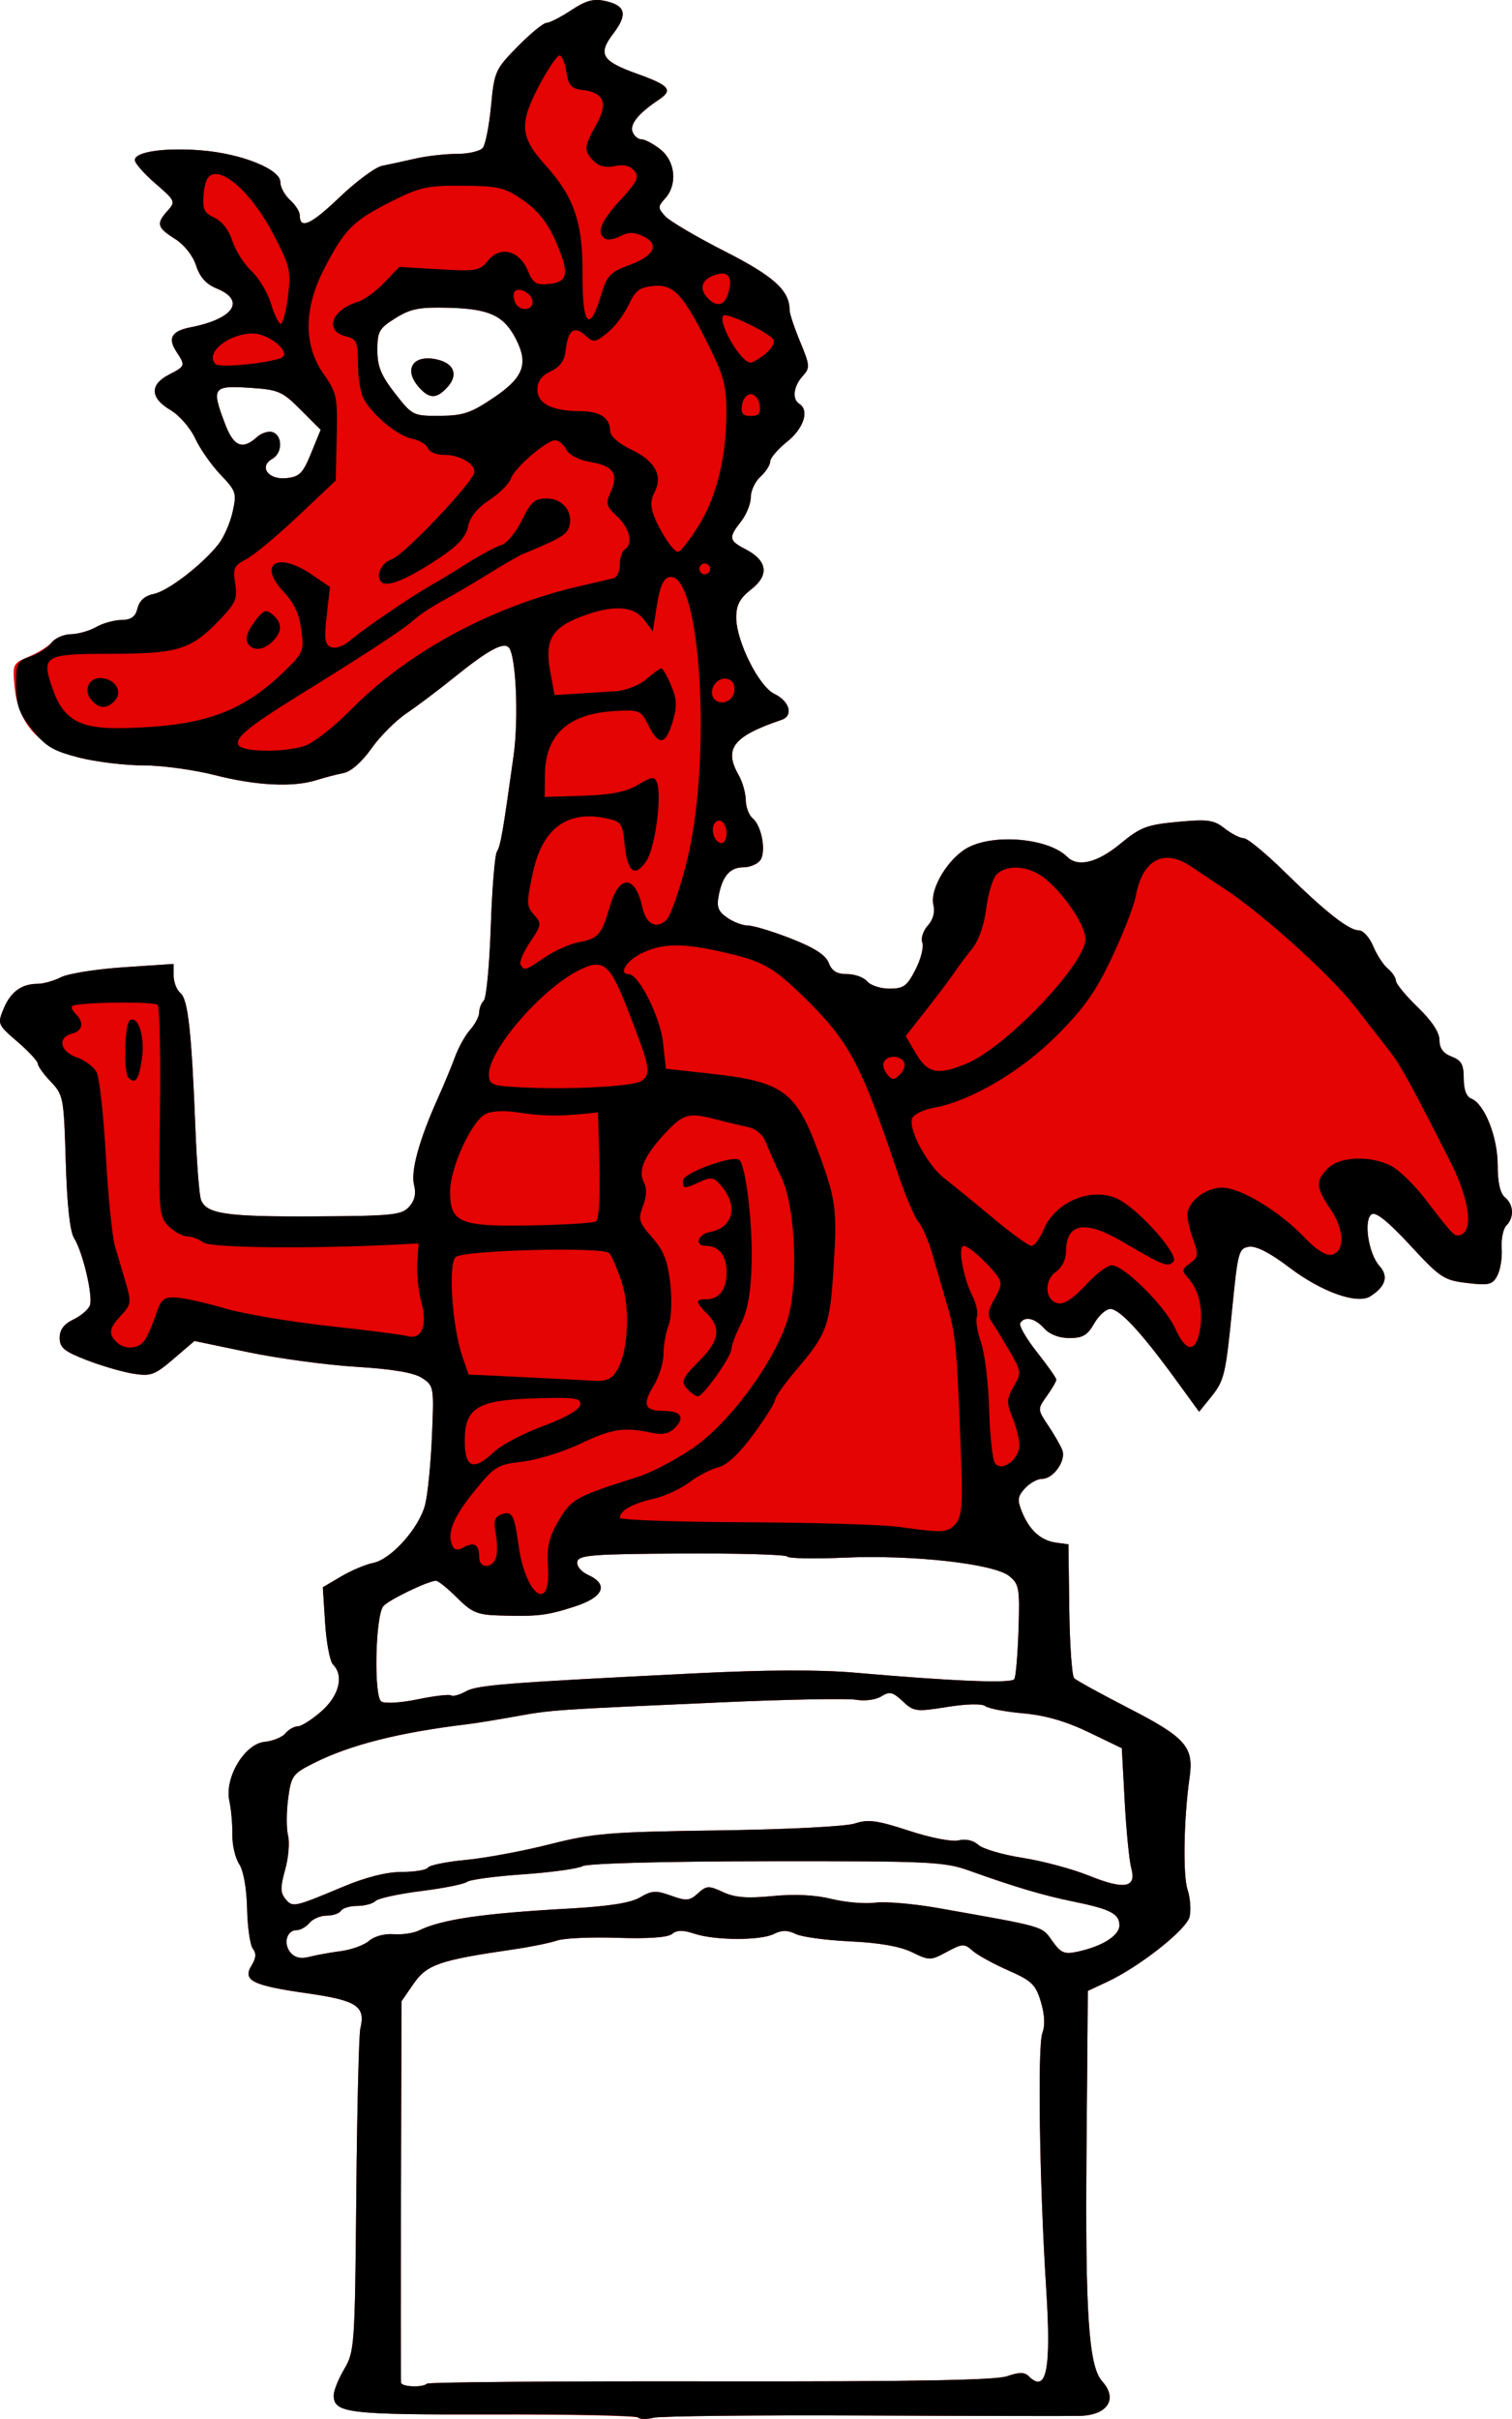 <?xml version="1.0" encoding="UTF-8" standalone="no"?>
<!-- Created with Inkscape (http://www.inkscape.org/) -->

<svg
   xmlns:dc="http://purl.org/dc/elements/1.1/"
   xmlns:cc="http://creativecommons.org/ns#"
   xmlns:rdf="http://www.w3.org/1999/02/22-rdf-syntax-ns#"
   xmlns:svg="http://www.w3.org/2000/svg"
   xmlns="http://www.w3.org/2000/svg"
   xmlns:sodipodi="http://sodipodi.sourceforge.net/DTD/sodipodi-0.dtd"
   xmlns:inkscape="http://www.inkscape.org/namespaces/inkscape"
   width="311.753"
   height="498.419"
   id="svg2"
   version="1.1"
   inkscape:version="0.48.1 r9760"
   sodipodi:docname="idris.svg">
  <defs
     id="defs4" />
  <sodipodi:namedview
     id="base"
     pagecolor="#ffffff"
     bordercolor="#666666"
     borderopacity="1.0"
     inkscape:pageopacity="0.0"
     inkscape:pageshadow="2"
     inkscape:zoom="1.4283557"
     inkscape:cx="-118.73542"
     inkscape:cy="352.68403"
     inkscape:document-units="px"
     inkscape:current-layer="layer1"
     showgrid="false"
     inkscape:window-width="1813"
     inkscape:window-height="1033"
     inkscape:window-x="98"
     inkscape:window-y="0"
     inkscape:window-maximized="0"
     fit-margin-top="0"
     fit-margin-left="0"
     fit-margin-right="0"
     fit-margin-bottom="0" />
  <g
     inkscape:label="Layer 1"
     inkscape:groupmode="layer"
     id="layer1"
     transform="translate(-192.828,-293.386)">
    <path
       inkscape:connector-curvature="0"
       id="path3058"
       d="m 324.396,791.528 c -0.372,-0.372 -13.965,-0.657 -30.207,-0.633 -26.152,0.039 -29.763,-0.147 -31.563,-1.627 -2.032,-1.67 -2.032,-1.671 0.661,-6.67 l 2.694,-5 0.3,-32 c 0.165,-17.6 0.548,-33.022 0.85,-34.271 1.108,-4.569 -0.714,-5.767 -10.995,-7.229 -11.327,-1.611 -13.652,-2.817 -11.671,-6.057 0.955,-1.563 1.026,-2.485 0.25,-3.261 -0.595,-0.595 -1.082,-4.267 -1.082,-8.16 0,-4.64 -0.511,-7.807 -1.485,-9.197 -0.817,-1.166 -1.462,-3.853 -1.434,-5.973 0.028,-2.119 -0.217,-5.428 -0.544,-7.353 -0.822,-4.838 2.825,-11.162 6.973,-12.092 6.734,-1.51 15.506,-7.657 15.475,-10.845 -0.008,-0.86 -0.664,-3.363 -1.456,-5.563 -0.793,-2.2 -1.461,-6.543 -1.485,-9.651 -0.042,-5.46 0.079,-5.724 3.607,-7.805 2.008,-1.185 4.931,-2.41 6.496,-2.723 3.72,-0.744 9.485,-7.199 10.73,-12.014 0.817,-3.161 1.677,-19.736 1.246,-24.021 -0.241,-2.401 -4.806,-3.674 -15.622,-4.359 -6.05,-0.383 -15.997,-1.74 -22.104,-3.014 l -11.104,-2.318 -4.309,3.689 c -3.894,3.333 -4.699,3.626 -8.344,3.043 -2.219,-0.355 -6.533,-1.611 -9.587,-2.791 -6.849,-2.647 -7.938,-5.565 -3.094,-8.291 1.704,-0.959 3.345,-2.699 3.647,-3.867 0.586,-2.269 -1.892,-11.814 -3.602,-13.875 -0.566,-0.682 -1.07,-6.303 -1.12,-12.492 -0.05,-6.188 -0.464,-12.552 -0.92,-14.143 -0.99,-3.452 -4.051,-7.638 -9.38,-12.829 -3.779,-3.681 -3.871,-3.928 -2.613,-6.966 1.417,-3.421 3.701,-5.073 7.014,-5.073 1.163,0 3.331,-0.614 4.816,-1.365 1.485,-0.751 7.313,-1.671 12.95,-2.046 9.501,-0.631 10.25,-0.548 10.25,1.142 0,1.003 0.704,2.828 1.564,4.056 1.191,1.7 1.804,6.938 2.57,21.973 1.329,26.054 -0.407,24.308 24.03,24.165 16.594,-0.097 18.175,-0.263 20.013,-2.102 1.427,-1.427 1.814,-2.722 1.357,-4.543 -0.675,-2.688 1.189,-9.341 4.98,-17.78 1.235,-2.75 2.824,-6.575 3.531,-8.5 0.707,-1.925 1.841,-4.175 2.52,-5 3.201,-3.885 4.399,-9.458 4.85,-22.562 0.255,-7.388 0.814,-13.996 1.244,-14.685 0.756,-1.214 1.218,-3.868 3.435,-19.753 1.085,-7.773 0.494,-20.812 -1.012,-22.318 -1.122,-1.122 -4.853,0.888 -10.26,5.525 -2.377,2.039 -6.557,5.189 -9.289,7 -2.732,1.811 -6.482,5.318 -8.335,7.793 -1.853,2.475 -4.567,4.876 -6.033,5.336 -7.387,2.317 -9.19,2.664 -13.826,2.664 -2.76,0 -8.538,-0.9 -12.839,-2 -4.301,-1.1 -10.918,-2 -14.704,-2 -3.786,0 -9.75,-0.72 -13.253,-1.6 -8.112,-2.038 -12.599,-6.932 -13.33,-14.539 -0.457,-4.753 -0.393,-4.888 2.99,-6.301 1.901,-0.794 4.038,-2.145 4.749,-3.002 0.711,-0.857 2.475,-1.574 3.92,-1.593 1.445,-0.019 3.753,-0.679 5.128,-1.465 1.375,-0.786 3.524,-1.445 4.775,-1.465 1.451,-0.023 2.6,-0.89 3.172,-2.395 0.57,-1.5 1.994,-2.579 3.908,-2.961 1.744,-0.349 5.589,-3.037 9.142,-6.391 4.869,-4.597 6.333,-6.698 7.11,-10.203 0.939,-4.238 0.841,-4.558 -2.458,-8 -1.89,-1.972 -4.388,-5.488 -5.552,-7.815 -1.184,-2.366 -3.433,-4.91 -5.106,-5.776 -3.9,-2.017 -3.892,-4.977 0.02,-7 2.958,-1.53 2.983,-1.608 1.459,-4.555 -1.748,-3.381 -1.253,-4.94 1.57,-4.94 3.22,0 9.961,-3.129 9.961,-4.623 0,-0.773 -1.433,-2.277 -3.184,-3.342 -1.848,-1.124 -3.631,-3.313 -4.25,-5.217 -0.61,-1.877 -2.441,-4.145 -4.278,-5.299 -3.69,-2.319 -3.929,-3.153 -1.628,-5.695 1.568,-1.732 1.428,-2.049 -2.5,-5.675 -2.288,-2.112 -4.16,-4.339 -4.16,-4.949 0,-1.658 6.403,-2.54 13.874,-1.909 7.485,0.631 16.126,3.902 16.126,6.103 0,0.805 0.673,2.137 1.496,2.96 0.823,0.823 1.953,2.697 2.511,4.165 l 1.015,2.669 7.065,-6.263 c 7.501,-6.651 9.26,-7.324 22.414,-8.585 3.3,-0.316 6.505,-0.979 7.122,-1.473 0.617,-0.494 1.43,-4.431 1.807,-8.748 0.63,-7.227 0.945,-8.081 3.969,-10.758 1.806,-1.599 3.468,-3.349 3.693,-3.888 0.225,-0.539 3.369,-2.469 6.986,-4.288 4.932,-2.48 7.267,-3.135 9.331,-2.617 3.703,0.929 4.196,2.775 1.685,6.302 -3.199,4.493 -2.673,5.67 3.657,8.171 8.023,3.17 8.226,3.531 3.963,7.046 -2.042,1.683 -3.713,3.627 -3.713,4.32 0,0.693 1.688,2.348 3.75,3.679 2.909,1.877 3.822,3.168 4.07,5.761 0.193,2.012 -0.297,4.024 -1.23,5.055 -2.482,2.743 -0.022,5.037 11.898,11.094 10.664,5.419 13.512,8.108 13.512,12.756 0,1.017 0.396,2.277 0.879,2.8 0.484,0.522 1.428,2.666 2.098,4.763 1.038,3.247 0.982,4.075 -0.379,5.579 -1.806,1.996 -2.093,4.685 -0.598,5.609 1.877,1.16 1.148,6.318 -0.989,6.996 -2.3,0.73 -9.011,10.374 -9.011,12.949 0,0.956 -0.9,2.883 -2,4.281 -2.602,3.308 -2.523,4.124 0.512,5.278 1.382,0.525 3.044,2.122 3.694,3.548 1.077,2.364 0.9,2.814 -2.012,5.093 -2.495,1.953 -3.194,3.257 -3.194,5.96 0,4.591 4.198,12.687 7.972,15.375 1.665,1.186 3.028,2.744 3.028,3.463 0,0.719 -2.587,2.601 -5.75,4.182 -4.804,2.402 -5.73,3.286 -5.626,5.375 0.128,2.571 1.605,7.229 3.964,12.5 3.306,7.387 2.776,9.542 -2.667,10.838 -2.299,0.547 -4.921,4.123 -4.921,6.709 0,1.814 4.01,4.953 6.328,4.953 3.863,0 15.047,4.981 17.006,7.573 1.008,1.335 2.808,2.441 4,2.459 1.192,0.018 3.04,0.693 4.108,1.5 4.543,3.436 10.525,-0.47 10.591,-6.917 0.018,-1.713 0.683,-3.975 1.478,-5.027 0.8,-1.057 1.196,-2.909 0.887,-4.141 -0.359,-1.432 0.365,-3.695 2.027,-6.327 5.044,-7.99 15.546,-9.325 26.26,-3.34 3.52,1.967 5.57,1.454 10.511,-2.629 4.136,-3.418 5.46,-3.924 11.806,-4.514 6.257,-0.581 7.467,-0.413 9.708,1.35 1.408,1.108 3.129,2.014 3.825,2.014 0.696,0 5.392,3.862 10.437,8.581 5.045,4.72 10.715,9.226 12.6,10.013 1.885,0.788 3.428,2.029 3.428,2.758 0,1.64 4.133,7.322 9.75,13.404 2.484,2.69 4.25,5.576 4.25,6.947 0,1.582 0.814,2.655 2.5,3.296 2.02,0.768 2.5,1.634 2.5,4.507 0,2.188 0.559,3.771 1.454,4.114 3.027,1.161 5.546,7.28 5.546,13.468 0,4.388 0.398,6.127 1.5,6.55 1.681,0.645 2.045,4.907 0.5,5.862 -0.55,0.34 -1,2.421 -1,4.625 0,5.459 -1.47,7.876 -4.785,7.87 -3.431,-0.007 -10.215,-1.861 -10.215,-2.791 -8.8e-4,-1.606 -10.913,-12.375 -11.913,-11.756 -1.75,1.082 -1.255,5.481 1.087,9.647 2.109,3.753 2.119,3.925 0.345,5.886 -1.005,1.111 -2.827,2.02 -4.047,2.02 -3.617,0 -10.262,-2.725 -13.131,-5.386 -3.726,-3.455 -8.8,-6.036 -10.548,-5.365 -1.094,0.42 -1.77,3.833 -2.649,13.385 -0.994,10.808 -1.572,13.414 -3.676,16.593 -1.373,2.075 -2.679,3.772 -2.902,3.772 -0.223,0 -2.751,-3.263 -5.618,-7.25 -5.966,-8.298 -10.914,-13.672 -12.63,-13.718 -0.65,-0.018 -2.143,1.318 -3.318,2.968 -2.609,3.664 -7.654,4.145 -10.5,1 -0.995,-1.1 -2.415,-2 -3.155,-2 -2.387,0 -1.437,3.182 2.319,7.765 l 3.664,4.471 -1.86,3.453 c -1.62,3.009 -1.682,3.734 -0.48,5.632 3.945,6.229 4.314,7.688 2.459,9.737 -0.967,1.068 -2.518,1.942 -3.447,1.942 -0.93,0 -2.494,0.889 -3.477,1.974 -1.532,1.693 -1.612,2.396 -0.564,4.928 1.56,3.766 3.877,5.825 7.041,6.257 l 2.5,0.341 0.5,13.886 0.5,13.886 11,5.684 c 12.19,6.299 13.896,8.21 12.984,14.545 -1.2,8.335 -1.417,20.12 -0.426,23.149 0.567,1.732 0.752,4.257 0.413,5.611 -0.628,2.501 -9.775,9.859 -16.471,13.247 -1.925,0.974 -3.794,2.227 -4.153,2.784 -1.047,1.623 -0.932,65.616 0.129,72.096 0.53,3.239 1.653,6.649 2.494,7.579 3.264,3.606 1.128,6.939 -4.558,7.113 -1.877,0.057 -21.862,0.022 -44.412,-0.077 -22.55,-0.1 -42.139,0.108 -43.53,0.461 -1.392,0.353 -2.835,0.338 -3.207,-0.034 z"
       style="fill:#000000;fill-opacity:0" />
    <path
       inkscape:connector-curvature="0"
       id="path3056"
       d="m 324.398,791.531 c -0.371,-0.371 -13.812,-0.658 -29.87,-0.638 -30.067,0.037 -32.896,-0.306 -32.896,-3.977 0,-0.936 0.983,-3.369 2.185,-5.406 2.107,-3.571 2.196,-4.861 2.474,-35.807 0.159,-17.657 0.536,-33.125 0.839,-34.374 1.108,-4.569 -0.714,-5.767 -10.995,-7.229 -11.295,-1.606 -13.366,-2.646 -11.432,-5.743 0.924,-1.479 1.002,-2.487 0.267,-3.427 -0.573,-0.732 -1.111,-4.451 -1.195,-8.265 -0.093,-4.19 -0.738,-7.825 -1.63,-9.187 -0.812,-1.239 -1.447,-3.969 -1.41,-6.067 0.036,-2.097 -0.24,-5.222 -0.614,-6.943 -1.04,-4.783 3.127,-11.767 7.264,-12.178 1.704,-0.169 3.637,-0.957 4.295,-1.75 0.658,-0.793 1.801,-1.442 2.54,-1.442 0.739,0 2.933,-1.397 4.878,-3.104 3.667,-3.22 4.688,-7.343 2.388,-9.643 -0.631,-0.631 -1.36,-4.469 -1.621,-8.53 l -0.474,-7.383 3.771,-2.225 c 2.074,-1.224 5.052,-2.481 6.616,-2.794 3.73,-0.746 9.494,-7.211 10.711,-12.014 0.531,-2.094 1.163,-8.453 1.405,-14.131 0.431,-10.103 0.388,-10.359 -2.035,-11.947 -1.694,-1.11 -5.989,-1.84 -13.601,-2.311 -6.119,-0.379 -16.122,-1.732 -22.23,-3.006 l -11.104,-2.318 -4.309,3.689 c -3.894,3.333 -4.699,3.626 -8.344,3.043 -2.219,-0.355 -6.533,-1.613 -9.587,-2.796 -4.62,-1.789 -5.552,-2.558 -5.552,-4.577 0,-1.674 0.872,-2.845 2.814,-3.775 1.548,-0.742 3.081,-2.043 3.406,-2.892 0.712,-1.856 -1.419,-10.951 -3.252,-13.88 -0.853,-1.362 -1.451,-6.868 -1.713,-15.761 -0.389,-13.202 -0.493,-13.762 -3.079,-16.461 -1.472,-1.537 -2.677,-3.207 -2.677,-3.712 0,-0.505 -1.886,-2.542 -4.191,-4.527 -4.104,-3.535 -4.163,-3.675 -2.863,-6.815 1.439,-3.474 3.711,-5.13 7.038,-5.13 1.163,0 3.331,-0.614 4.816,-1.365 1.485,-0.751 7.313,-1.671 12.95,-2.046 l 10.25,-0.681 0,2.423 c 0,1.333 0.639,2.954 1.42,3.602 1.554,1.29 2.285,7.977 3.084,28.241 0.275,6.971 0.786,13.418 1.134,14.327 1.122,2.924 5.187,3.52 23.372,3.424 16.097,-0.085 17.997,-0.276 19.529,-1.969 1.175,-1.298 1.491,-2.699 1.026,-4.549 -0.71,-2.829 1.073,-9.282 4.948,-17.907 1.235,-2.75 2.823,-6.575 3.528,-8.5 0.705,-1.925 2.109,-4.429 3.12,-5.564 1.011,-1.135 1.838,-2.733 1.838,-3.55 0,-0.817 0.429,-1.915 0.954,-2.439 0.525,-0.525 1.171,-7.361 1.436,-15.192 0.265,-7.831 0.835,-14.804 1.266,-15.496 0.759,-1.218 1.22,-3.867 3.438,-19.758 1.086,-7.78 0.493,-20.812 -1.015,-22.321 -1.145,-1.145 -4.332,0.612 -11.281,6.22 -3.136,2.531 -7.536,5.843 -9.778,7.361 -2.242,1.518 -5.512,4.797 -7.266,7.286 -1.937,2.748 -4.184,4.721 -5.722,5.024 -1.393,0.275 -3.914,0.934 -5.603,1.464 -4.823,1.516 -12.426,1.14 -20.929,-1.035 -4.301,-1.1 -10.918,-2 -14.704,-2 -3.786,0 -9.75,-0.72 -13.253,-1.6 -8.112,-2.038 -12.599,-6.932 -13.33,-14.539 -0.457,-4.753 -0.393,-4.888 2.99,-6.301 1.901,-0.794 4.038,-2.145 4.749,-3.002 0.711,-0.857 2.475,-1.574 3.92,-1.593 1.445,-0.019 3.753,-0.679 5.128,-1.465 1.375,-0.786 3.729,-1.445 5.231,-1.465 2.031,-0.026 2.885,-0.649 3.331,-2.427 0.398,-1.584 1.53,-2.577 3.355,-2.942 2.925,-0.585 10.014,-6.038 13.33,-10.254 1.095,-1.393 2.407,-4.379 2.914,-6.637 0.869,-3.867 0.724,-4.313 -2.502,-7.69 -1.883,-1.972 -4.234,-5.336 -5.223,-7.475 -0.998,-2.159 -3.276,-4.762 -5.118,-5.849 -4.159,-2.454 -4.28,-5.213 -0.32,-7.261 3.462,-1.79 3.478,-1.84 1.542,-4.795 -1.805,-2.754 -0.935,-4.217 2.958,-4.975 8.901,-1.734 11.446,-5.522 5.374,-8 -2.172,-0.886 -3.469,-2.331 -4.25,-4.735 -0.667,-2.053 -2.429,-4.28 -4.335,-5.477 -3.719,-2.337 -3.933,-3.145 -1.539,-5.801 1.688,-1.872 1.6,-2.07 -2.5,-5.606 -2.337,-2.016 -4.25,-4.195 -4.25,-4.843 0,-1.722 6.288,-2.618 13.874,-1.978 8.247,0.696 16.126,3.881 16.126,6.52 0,1.034 0.9,2.695 2,3.691 1.1,0.995 2,2.389 2,3.096 0,3.037 2.232,2.048 8.17,-3.62 3.482,-3.323 7.455,-6.26 8.83,-6.525 1.375,-0.265 4.419,-0.926 6.764,-1.467 2.345,-0.541 6.228,-0.984 8.628,-0.984 2.4,0 4.811,-0.562 5.358,-1.25 0.547,-0.688 1.31,-4.571 1.696,-8.631 0.676,-7.109 0.878,-7.56 5.494,-12.25 2.636,-2.678 5.313,-4.869 5.948,-4.869 0.635,0 2.918,-1.167 5.073,-2.593 3.059,-2.025 4.603,-2.442 7.046,-1.906 4.231,0.929 4.661,2.756 1.595,6.777 -3.179,4.168 -2.318,5.607 4.899,8.193 6.766,2.424 7.548,3.354 4.522,5.374 -4.175,2.787 -6.004,5.037 -5.392,6.632 0.321,0.837 1.15,1.523 1.842,1.523 0.692,0 2.444,0.933 3.893,2.073 3.093,2.433 3.56,7.247 0.98,10.099 -1.54,1.702 -1.54,1.956 0.006,3.664 0.913,1.009 6.42,4.254 12.238,7.21 10.18,5.173 13.411,8.097 13.411,12.136 0,0.704 0.979,3.642 2.175,6.528 2.04,4.922 2.071,5.362 0.5,7.098 -1.873,2.07 -2.192,4.756 -0.675,5.693 2.126,1.314 0.924,5.061 -2.5,7.793 -1.925,1.536 -3.5,3.379 -3.5,4.095 0,0.716 -0.9,2.117 -2,3.112 -1.1,0.995 -2,2.907 -2,4.247 0,1.341 -0.9,3.581 -2,4.98 -2.635,3.35 -2.539,3.943 0.929,5.736 4.505,2.33 4.932,5.312 1.182,8.247 -2.394,1.874 -3.111,3.218 -3.111,5.835 0,4.852 4.666,14.186 7.856,15.714 3.182,1.525 3.998,4.507 1.468,5.364 -9.967,3.374 -11.942,5.921 -8.824,11.376 0.786,1.375 1.445,3.682 1.465,5.128 0.019,1.445 0.656,3.143 1.415,3.772 1.927,1.599 2.87,7.094 1.502,8.743 -0.62,0.746 -2.141,1.357 -3.382,1.357 -2.757,0 -4.296,1.728 -5.094,5.719 -0.487,2.433 -0.149,3.348 1.717,4.655 1.277,0.895 3.223,1.627 4.325,1.627 1.101,0 5.096,1.214 8.877,2.697 4.828,1.894 7.135,3.383 7.75,5 0.636,1.674 1.668,2.303 3.778,2.303 1.596,0 3.463,0.675 4.147,1.5 0.685,0.825 2.756,1.5 4.602,1.5 2.902,0 3.63,-0.535 5.368,-3.942 1.106,-2.168 1.736,-4.66 1.399,-5.537 -0.337,-0.877 0.171,-2.46 1.128,-3.518 1.097,-1.212 1.527,-2.772 1.163,-4.22 -0.842,-3.356 3.209,-9.945 7.369,-11.985 5.665,-2.778 16.479,-1.689 20.203,2.034 2.211,2.211 6.233,1.227 10.963,-2.682 4.136,-3.418 5.46,-3.924 11.806,-4.514 6.257,-0.581 7.467,-0.413 9.708,1.35 1.408,1.108 3.178,2.014 3.932,2.014 0.754,0 4.543,3.115 8.418,6.922 8.434,8.285 13.258,12.078 15.361,12.078 0.854,0 2.165,1.462 2.912,3.25 0.747,1.788 2.103,3.868 3.013,4.622 0.91,0.755 1.662,1.88 1.671,2.5 0.009,0.62 2.034,3.076 4.5,5.457 2.908,2.808 4.483,5.189 4.483,6.775 0,1.688 0.774,2.739 2.5,3.395 2.02,0.768 2.5,1.634 2.5,4.507 0,2.282 0.553,3.768 1.543,4.148 2.726,1.046 5.457,7.895 5.457,13.683 0,3.596 0.504,5.836 1.5,6.662 1.808,1.5 1.943,4.157 0.296,5.804 -0.662,0.662 -1.098,2.78 -0.968,4.706 0.13,1.926 -0.275,4.457 -0.899,5.623 -1.004,1.875 -1.726,2.051 -6.245,1.515 -4.777,-0.566 -5.542,-1.073 -11.741,-7.783 -4.43,-4.796 -7.052,-6.917 -7.901,-6.392 -1.753,1.084 -0.708,8.132 1.581,10.662 1.929,2.131 1.284,4.258 -1.898,6.266 -2.706,1.707 -10.074,-0.924 -16.698,-5.961 -3.919,-2.98 -6.809,-4.469 -8.275,-4.261 -2.114,0.3 -2.325,1.053 -3.438,12.244 -1.431,14.395 -1.652,15.31 -4.572,18.916 l -2.3,2.841 -4.972,-6.824 c -6.955,-9.546 -11.428,-14.359 -13.338,-14.351 -0.898,0.003 -2.4,1.353 -3.337,3 -1.367,2.402 -2.374,2.994 -5.095,2.994 -2.122,0 -4.069,-0.749 -5.202,-2 -1.923,-2.125 -4.018,-2.588 -4.943,-1.092 -0.309,0.499 1.24,3.186 3.441,5.971 2.201,2.785 4.002,5.344 4.002,5.688 0,0.344 -0.879,1.859 -1.953,3.367 -1.95,2.739 -1.95,2.746 0.327,6.154 1.254,1.877 2.549,4.148 2.877,5.047 0.778,2.132 -1.865,5.865 -4.154,5.865 -0.984,0 -2.592,0.889 -3.575,1.974 -1.532,1.693 -1.612,2.396 -0.564,4.928 1.56,3.766 3.877,5.825 7.041,6.257 l 2.5,0.341 0.175,13.375 c 0.096,7.356 0.548,13.748 1.005,14.205 0.457,0.457 5.553,3.257 11.325,6.224 11.656,5.99 13.379,7.95 12.479,14.197 -1.2,8.335 -1.417,20.12 -0.426,23.149 0.567,1.732 0.752,4.257 0.413,5.611 -0.67,2.668 -10.287,10.251 -16.971,13.381 l -4,1.873 -0.273,32.993 c -0.278,33.569 0.457,44.382 3.225,47.44 3.281,3.625 1.159,6.959 -4.54,7.133 -1.877,0.057 -21.862,0.022 -44.412,-0.077 -22.55,-0.1 -42.139,0.108 -43.53,0.461 -1.392,0.353 -2.833,0.339 -3.204,-0.031 z m -61.266,-96.121 c 2.2,-0.29 4.814,-1.248 5.809,-2.128 1.03,-0.911 3.184,-1.495 5,-1.357 1.755,0.134 4.091,-0.196 5.191,-0.733 4.76,-2.325 13.107,-3.55 30.94,-4.541 8.32,-0.462 12.787,-1.164 14.735,-2.315 2.412,-1.425 3.286,-1.473 6.382,-0.354 3.162,1.143 3.818,1.088 5.537,-0.468 1.78,-1.611 2.233,-1.634 5.179,-0.265 2.433,1.131 4.953,1.332 10.228,0.819 4.551,-0.443 8.801,-0.236 12.148,0.593 2.831,0.701 6.881,1.049 9,0.773 2.119,-0.276 7.902,0.214 12.852,1.088 22.354,3.947 21.442,3.686 23.642,6.776 1.789,2.512 2.506,2.819 5.216,2.236 5.089,-1.095 8.642,-3.326 8.642,-5.426 0,-2.397 -1.833,-3.344 -9.5,-4.908 -6.224,-1.269 -12.092,-3.012 -21.5,-6.383 -5.098,-1.827 -8.141,-1.968 -41.661,-1.927 -21.308,0.026 -36.917,0.441 -38,1.012 -1.011,0.533 -6.564,1.295 -12.339,1.693 -5.775,0.398 -10.964,1.098 -11.532,1.555 -0.568,0.457 -4.819,1.306 -9.447,1.886 -4.628,0.58 -8.866,1.507 -9.418,2.059 -0.552,0.552 -2.237,1.003 -3.744,1.003 -1.508,0 -3.019,0.45 -3.359,1 -0.34,0.55 -1.661,1 -2.937,1 -1.275,0 -2.879,0.675 -3.563,1.5 -0.685,0.825 -1.879,1.5 -2.654,1.5 -2.03,0 -2.792,2.758 -1.269,4.593 0.886,1.068 2.118,1.357 3.862,0.907 1.408,-0.364 4.361,-0.898 6.561,-1.189 z m 0.354,-13.232 c 4.779,-2.001 9.047,-3.079 12.191,-3.079 2.661,0 5.087,-0.404 5.392,-0.898 0.305,-0.494 3.819,-1.205 7.809,-1.579 3.99,-0.375 11.754,-1.819 17.254,-3.211 9.101,-2.302 12.231,-2.56 34.836,-2.871 14.134,-0.195 26.249,-0.808 28.116,-1.425 2.745,-0.906 4.569,-0.662 11.164,1.494 4.536,1.482 8.889,2.325 10.251,1.985 1.445,-0.361 3.02,-5.8e-4 4.043,0.925 0.921,0.834 5.031,2.039 9.132,2.677 4.101,0.639 10.246,2.285 13.654,3.66 7.341,2.96 9.875,2.522 8.756,-1.515 -0.418,-1.507 -1.028,-7.691 -1.356,-13.741 l -0.597,-11 -6.849,-3.297 c -4.693,-2.259 -8.942,-3.483 -13.5,-3.887 -3.658,-0.325 -7.167,-0.995 -7.797,-1.489 -0.683,-0.536 -3.87,-0.464 -7.891,0.179 -6.386,1.02 -6.873,0.957 -9.147,-1.178 -2.05,-1.926 -2.694,-2.073 -4.404,-1.005 -1.13,0.706 -3.399,1.009 -5.208,0.697 -1.763,-0.305 -14.005,-0.077 -27.205,0.505 -35.48,1.566 -35.427,1.562 -43,2.926 -3.85,0.693 -8.35,1.422 -10,1.62 -13.994,1.676 -24.129,4.242 -31.614,8.006 -4.355,2.19 -4.652,2.602 -5.279,7.332 -0.366,2.756 -0.373,6.173 -0.017,7.593 0.356,1.419 0.087,4.584 -0.599,7.033 -1.012,3.616 -1.001,4.749 0.062,6.029 1.482,1.786 1.732,1.734 11.802,-2.483 z m 22.347,-39.455 c 0.417,0.258 1.78,-0.113 3.029,-0.824 2.307,-1.314 8.106,-1.77 47.271,-3.72 14.684,-0.731 25.658,-0.776 33,-0.135 20.223,1.765 32.262,2.25 32.835,1.322 0.309,-0.501 0.698,-5.078 0.864,-10.172 0.278,-8.548 0.13,-9.401 -1.916,-11.062 -3.133,-2.543 -19.898,-4.417 -33.967,-3.796 -6.248,0.276 -11.563,0.172 -11.812,-0.23 -0.249,-0.402 -10.02,-0.681 -21.715,-0.619 -18.478,0.098 -21.302,0.318 -21.565,1.684 -0.173,0.897 0.787,2.068 2.236,2.729 4.3,1.959 3.21,4.568 -2.711,6.49 -5.754,1.868 -7.666,2.097 -15.533,1.866 -4.603,-0.136 -5.734,-0.606 -8.783,-3.656 -1.925,-1.925 -3.878,-3.5 -4.34,-3.5 -1.585,0 -9.83,3.977 -10.859,5.238 -1.661,2.035 -2.002,18.666 -0.403,19.656 0.735,0.455 4.082,0.25 7.471,-0.457 3.377,-0.705 6.481,-1.071 6.898,-0.813 z m -28.862,-255.952 1.975,-4.828 -4.122,-4.122 c -3.841,-3.841 -4.568,-4.151 -10.657,-4.538 -7.49,-0.477 -7.785,-0.024 -4.899,7.533 1.751,4.584 3.557,5.324 6.498,2.662 0.985,-0.892 2.483,-1.356 3.329,-1.031 2.041,0.783 1.965,4.314 -0.117,5.479 -2.829,1.583 -0.865,4.351 2.83,3.987 2.769,-0.273 3.449,-0.949 5.164,-5.142 z m 37.661,-11.452 c 6.168,-4.171 7.214,-6.971 4.539,-12.144 -2.458,-4.754 -5.45,-6.147 -13.687,-6.374 -6.18,-0.17 -7.95,0.17 -11.102,2.129 -3.38,2.102 -3.75,2.751 -3.75,6.586 0,3.37 0.756,5.224 3.634,8.918 3.566,4.578 3.738,4.664 9.25,4.634 4.802,-0.026 6.413,-0.57 11.116,-3.75 z m -15.345,-2.048 c -3.445,-3.807 -1.257,-7.041 3.89,-5.749 3.333,0.837 4.132,3.172 1.921,5.615 -2.212,2.444 -3.69,2.478 -5.811,0.134 z"
       style="fill:#000000;fill-opacity:0" />
    <path
       inkscape:connector-curvature="0"
       id="path3054"
       d="m 324.398,791.531 c -0.371,-0.371 -13.812,-0.658 -29.87,-0.638 -30.067,0.037 -32.896,-0.306 -32.896,-3.977 0,-0.936 0.983,-3.369 2.185,-5.406 2.107,-3.571 2.196,-4.861 2.474,-35.807 0.159,-17.657 0.536,-33.125 0.839,-34.374 1.108,-4.569 -0.714,-5.767 -10.995,-7.229 -11.295,-1.606 -13.366,-2.646 -11.432,-5.743 0.924,-1.479 1.002,-2.487 0.267,-3.427 -0.573,-0.732 -1.111,-4.451 -1.195,-8.265 -0.093,-4.19 -0.738,-7.825 -1.63,-9.187 -0.812,-1.239 -1.447,-3.969 -1.41,-6.067 0.036,-2.097 -0.24,-5.222 -0.614,-6.943 -1.04,-4.783 3.127,-11.767 7.264,-12.178 1.704,-0.169 3.637,-0.957 4.295,-1.75 0.658,-0.793 1.801,-1.442 2.54,-1.442 0.739,0 2.933,-1.397 4.878,-3.104 3.667,-3.22 4.688,-7.343 2.388,-9.643 -0.631,-0.631 -1.36,-4.469 -1.621,-8.53 l -0.474,-7.383 3.771,-2.225 c 2.074,-1.224 5.052,-2.481 6.616,-2.794 3.73,-0.746 9.494,-7.211 10.711,-12.014 0.531,-2.094 1.163,-8.453 1.405,-14.131 0.431,-10.103 0.388,-10.359 -2.035,-11.947 -1.694,-1.11 -5.989,-1.84 -13.601,-2.311 -6.119,-0.379 -16.122,-1.732 -22.23,-3.006 l -11.104,-2.318 -4.309,3.689 c -3.894,3.333 -4.699,3.626 -8.344,3.043 -2.219,-0.355 -6.533,-1.613 -9.587,-2.796 -4.62,-1.789 -5.552,-2.558 -5.552,-4.577 0,-1.674 0.872,-2.845 2.814,-3.775 1.548,-0.742 3.081,-2.043 3.406,-2.892 0.712,-1.856 -1.419,-10.951 -3.252,-13.88 -0.853,-1.362 -1.451,-6.868 -1.713,-15.761 -0.389,-13.202 -0.493,-13.762 -3.079,-16.461 -1.472,-1.537 -2.677,-3.207 -2.677,-3.712 0,-0.505 -1.886,-2.542 -4.191,-4.527 -4.104,-3.535 -4.163,-3.675 -2.863,-6.815 1.439,-3.474 3.711,-5.13 7.038,-5.13 1.163,0 3.331,-0.614 4.816,-1.365 1.485,-0.751 7.313,-1.671 12.95,-2.046 l 10.25,-0.681 0,2.423 c 0,1.333 0.639,2.954 1.42,3.602 1.554,1.29 2.285,7.977 3.084,28.241 0.275,6.971 0.786,13.418 1.134,14.327 1.122,2.924 5.187,3.52 23.372,3.424 16.097,-0.085 17.997,-0.276 19.529,-1.969 1.175,-1.298 1.491,-2.699 1.026,-4.549 -0.71,-2.829 1.073,-9.282 4.948,-17.907 1.235,-2.75 2.823,-6.575 3.528,-8.5 0.705,-1.925 2.109,-4.429 3.12,-5.564 1.011,-1.135 1.838,-2.733 1.838,-3.55 0,-0.817 0.429,-1.915 0.954,-2.439 0.525,-0.525 1.171,-7.361 1.436,-15.192 0.265,-7.831 0.835,-14.804 1.266,-15.496 0.759,-1.218 1.22,-3.867 3.438,-19.758 1.086,-7.78 0.493,-20.812 -1.015,-22.321 -1.145,-1.145 -4.332,0.612 -11.281,6.22 -3.136,2.531 -7.536,5.843 -9.778,7.361 -2.242,1.518 -5.512,4.797 -7.266,7.286 -1.937,2.748 -4.184,4.721 -5.722,5.024 -1.393,0.275 -3.914,0.934 -5.603,1.464 -4.823,1.516 -12.426,1.14 -20.929,-1.035 -4.301,-1.1 -10.918,-2 -14.704,-2 -3.786,0 -9.75,-0.72 -13.253,-1.6 -8.112,-2.038 -12.599,-6.932 -13.33,-14.539 -0.457,-4.753 -0.393,-4.888 2.99,-6.301 1.901,-0.794 4.038,-2.145 4.749,-3.002 0.711,-0.857 2.475,-1.574 3.92,-1.593 1.445,-0.019 3.753,-0.679 5.128,-1.465 1.375,-0.786 3.729,-1.445 5.231,-1.465 2.031,-0.026 2.885,-0.649 3.331,-2.427 0.398,-1.584 1.53,-2.577 3.355,-2.942 2.925,-0.585 10.014,-6.038 13.33,-10.254 1.095,-1.393 2.407,-4.379 2.914,-6.637 0.869,-3.867 0.724,-4.313 -2.502,-7.69 -1.883,-1.972 -4.234,-5.336 -5.223,-7.475 -0.998,-2.159 -3.276,-4.762 -5.118,-5.849 -4.159,-2.454 -4.28,-5.213 -0.32,-7.261 3.462,-1.79 3.478,-1.84 1.542,-4.795 -1.805,-2.754 -0.935,-4.217 2.958,-4.975 8.901,-1.734 11.446,-5.522 5.374,-8 -2.172,-0.886 -3.469,-2.331 -4.25,-4.735 -0.667,-2.053 -2.429,-4.28 -4.335,-5.477 -3.719,-2.337 -3.933,-3.145 -1.539,-5.801 1.688,-1.872 1.6,-2.07 -2.5,-5.606 -2.337,-2.016 -4.25,-4.195 -4.25,-4.843 0,-1.722 6.288,-2.618 13.874,-1.978 8.247,0.696 16.126,3.881 16.126,6.52 0,1.034 0.9,2.695 2,3.691 1.1,0.995 2,2.389 2,3.096 0,3.037 2.232,2.048 8.17,-3.62 3.482,-3.323 7.455,-6.26 8.83,-6.525 1.375,-0.265 4.419,-0.926 6.764,-1.467 2.345,-0.541 6.228,-0.984 8.628,-0.984 2.4,0 4.811,-0.562 5.358,-1.25 0.547,-0.688 1.31,-4.571 1.696,-8.631 0.676,-7.109 0.878,-7.56 5.494,-12.25 2.636,-2.678 5.313,-4.869 5.948,-4.869 0.635,0 2.918,-1.167 5.073,-2.593 3.059,-2.025 4.603,-2.442 7.046,-1.906 4.231,0.929 4.661,2.756 1.595,6.777 -3.179,4.168 -2.318,5.607 4.899,8.193 6.766,2.424 7.548,3.354 4.522,5.374 -4.175,2.787 -6.004,5.037 -5.392,6.632 0.321,0.837 1.15,1.523 1.842,1.523 0.692,0 2.444,0.933 3.893,2.073 3.093,2.433 3.56,7.247 0.98,10.099 -1.54,1.702 -1.54,1.956 0.006,3.664 0.913,1.009 6.42,4.254 12.238,7.21 10.18,5.173 13.411,8.097 13.411,12.136 0,0.704 0.979,3.642 2.175,6.528 2.04,4.922 2.071,5.362 0.5,7.098 -1.873,2.07 -2.192,4.756 -0.675,5.693 2.126,1.314 0.924,5.061 -2.5,7.793 -1.925,1.536 -3.5,3.379 -3.5,4.095 0,0.716 -0.9,2.117 -2,3.112 -1.1,0.995 -2,2.907 -2,4.247 0,1.341 -0.9,3.581 -2,4.98 -2.635,3.35 -2.539,3.943 0.929,5.736 4.505,2.33 4.932,5.312 1.182,8.247 -2.394,1.874 -3.111,3.218 -3.111,5.835 0,4.852 4.666,14.186 7.856,15.714 3.182,1.525 3.998,4.507 1.468,5.364 -9.967,3.374 -11.942,5.921 -8.824,11.376 0.786,1.375 1.445,3.682 1.465,5.128 0.019,1.445 0.656,3.143 1.415,3.772 1.927,1.599 2.87,7.094 1.502,8.743 -0.62,0.746 -2.141,1.357 -3.382,1.357 -2.757,0 -4.296,1.728 -5.094,5.719 -0.487,2.433 -0.149,3.348 1.717,4.655 1.277,0.895 3.223,1.627 4.325,1.627 1.101,0 5.096,1.214 8.877,2.697 4.828,1.894 7.135,3.383 7.75,5 0.636,1.674 1.668,2.303 3.778,2.303 1.596,0 3.463,0.675 4.147,1.5 0.685,0.825 2.756,1.5 4.602,1.5 2.902,0 3.63,-0.535 5.368,-3.942 1.106,-2.168 1.736,-4.66 1.399,-5.537 -0.337,-0.877 0.171,-2.46 1.128,-3.518 1.097,-1.212 1.527,-2.772 1.163,-4.22 -0.842,-3.356 3.209,-9.945 7.369,-11.985 5.665,-2.778 16.479,-1.689 20.203,2.034 2.211,2.211 6.233,1.227 10.963,-2.682 4.136,-3.418 5.46,-3.924 11.806,-4.514 6.257,-0.581 7.467,-0.413 9.708,1.35 1.408,1.108 3.178,2.014 3.932,2.014 0.754,0 4.543,3.115 8.418,6.922 8.434,8.285 13.258,12.078 15.361,12.078 0.854,0 2.165,1.462 2.912,3.25 0.747,1.788 2.103,3.868 3.013,4.622 0.91,0.755 1.662,1.88 1.671,2.5 0.009,0.62 2.034,3.076 4.5,5.457 2.908,2.808 4.483,5.189 4.483,6.775 0,1.688 0.774,2.739 2.5,3.395 2.02,0.768 2.5,1.634 2.5,4.507 0,2.282 0.553,3.768 1.543,4.148 2.726,1.046 5.457,7.895 5.457,13.683 0,3.596 0.504,5.836 1.5,6.662 1.808,1.5 1.943,4.157 0.296,5.804 -0.662,0.662 -1.098,2.78 -0.968,4.706 0.13,1.926 -0.275,4.457 -0.899,5.623 -1.004,1.875 -1.726,2.051 -6.245,1.515 -4.777,-0.566 -5.542,-1.073 -11.741,-7.783 -4.43,-4.796 -7.052,-6.917 -7.901,-6.392 -1.753,1.084 -0.708,8.132 1.581,10.662 1.929,2.131 1.284,4.258 -1.898,6.266 -2.706,1.707 -10.074,-0.924 -16.698,-5.961 -3.919,-2.98 -6.809,-4.469 -8.275,-4.261 -2.114,0.3 -2.325,1.053 -3.438,12.244 -1.431,14.395 -1.652,15.31 -4.572,18.916 l -2.3,2.841 -4.972,-6.824 c -6.955,-9.546 -11.428,-14.359 -13.338,-14.351 -0.898,0.003 -2.4,1.353 -3.337,3 -1.367,2.402 -2.374,2.994 -5.095,2.994 -2.122,0 -4.069,-0.749 -5.202,-2 -1.923,-2.125 -4.018,-2.588 -4.943,-1.092 -0.309,0.499 1.24,3.186 3.441,5.971 2.201,2.785 4.002,5.344 4.002,5.688 0,0.344 -0.879,1.859 -1.953,3.367 -1.95,2.739 -1.95,2.746 0.327,6.154 1.254,1.877 2.549,4.148 2.877,5.047 0.778,2.132 -1.865,5.865 -4.154,5.865 -0.984,0 -2.592,0.889 -3.575,1.974 -1.532,1.693 -1.612,2.396 -0.564,4.928 1.56,3.766 3.877,5.825 7.041,6.257 l 2.5,0.341 0.175,13.375 c 0.096,7.356 0.548,13.748 1.005,14.205 0.457,0.457 5.553,3.257 11.325,6.224 11.656,5.99 13.379,7.95 12.479,14.197 -1.2,8.335 -1.417,20.12 -0.426,23.149 0.567,1.732 0.752,4.257 0.413,5.611 -0.67,2.668 -10.287,10.251 -16.971,13.381 l -4,1.873 -0.273,32.993 c -0.278,33.569 0.457,44.382 3.225,47.44 3.281,3.625 1.159,6.959 -4.54,7.133 -1.877,0.057 -21.862,0.022 -44.412,-0.077 -22.55,-0.1 -42.139,0.108 -43.53,0.461 -1.392,0.353 -2.833,0.339 -3.204,-0.031 z m -43.537,-6.995 c 0.309,-0.309 26.604,-0.521 58.432,-0.47 41.364,0.066 58.814,-0.237 61.18,-1.062 2.451,-0.854 3.602,-0.862 4.434,-0.03 3.697,3.697 4.699,-1.252 3.635,-17.965 -1.384,-21.751 -1.809,-50.049 -0.791,-52.726 0.584,-1.536 0.475,-3.806 -0.31,-6.424 -1.068,-3.564 -1.878,-4.341 -6.762,-6.492 -3.052,-1.344 -6.359,-3.169 -7.349,-4.056 -1.66,-1.488 -2.07,-1.467 -5.277,0.26 -3.369,1.814 -3.593,1.816 -7.2,0.058 -2.457,-1.197 -6.784,-1.954 -12.723,-2.225 -4.95,-0.226 -10.012,-0.913 -11.25,-1.527 -1.658,-0.822 -2.842,-0.821 -4.5,0.005 -2.789,1.39 -12.166,1.347 -16.434,-0.076 -2.303,-0.768 -3.561,-0.749 -4.545,0.068 -0.874,0.725 -4.902,1.01 -11.26,0.797 -5.445,-0.183 -11.05,0.068 -12.455,0.557 -1.405,0.489 -5.48,1.316 -9.055,1.837 -15.16,2.209 -17.778,3.105 -20.491,7.021 l -2.537,3.661 -0.094,38.926 c -0.052,21.41 -0.046,39.264 0.014,39.676 0.125,0.869 4.502,1.023 5.337,0.188 z m -17.729,-89.127 c 2.2,-0.29 4.814,-1.248 5.809,-2.128 1.03,-0.911 3.184,-1.495 5,-1.357 1.755,0.134 4.091,-0.196 5.191,-0.733 4.76,-2.325 13.107,-3.55 30.94,-4.541 8.32,-0.462 12.787,-1.164 14.735,-2.315 2.412,-1.425 3.286,-1.473 6.382,-0.354 3.162,1.143 3.818,1.088 5.537,-0.468 1.78,-1.611 2.233,-1.634 5.179,-0.265 2.433,1.131 4.953,1.332 10.228,0.819 4.551,-0.443 8.801,-0.236 12.148,0.593 2.831,0.701 6.881,1.049 9,0.773 2.119,-0.276 7.902,0.214 12.852,1.088 22.354,3.947 21.442,3.686 23.642,6.776 1.789,2.512 2.506,2.819 5.216,2.236 5.089,-1.095 8.642,-3.326 8.642,-5.426 0,-2.397 -1.833,-3.344 -9.5,-4.908 -6.224,-1.269 -12.092,-3.012 -21.5,-6.383 -5.098,-1.827 -8.141,-1.968 -41.661,-1.927 -21.308,0.026 -36.917,0.441 -38,1.012 -1.011,0.533 -6.564,1.295 -12.339,1.693 -5.775,0.398 -10.964,1.098 -11.532,1.555 -0.568,0.457 -4.819,1.306 -9.447,1.886 -4.628,0.58 -8.866,1.507 -9.418,2.059 -0.552,0.552 -2.237,1.003 -3.744,1.003 -1.508,0 -3.019,0.45 -3.359,1 -0.34,0.55 -1.661,1 -2.937,1 -1.275,0 -2.879,0.675 -3.563,1.5 -0.685,0.825 -1.879,1.5 -2.654,1.5 -2.03,0 -2.792,2.758 -1.269,4.593 0.886,1.068 2.118,1.357 3.862,0.907 1.408,-0.364 4.361,-0.898 6.561,-1.189 z m 0.354,-13.232 c 4.779,-2.001 9.047,-3.079 12.191,-3.079 2.661,0 5.087,-0.404 5.392,-0.898 0.305,-0.494 3.819,-1.205 7.809,-1.579 3.99,-0.375 11.754,-1.819 17.254,-3.211 9.101,-2.302 12.231,-2.56 34.836,-2.871 14.134,-0.195 26.249,-0.808 28.116,-1.425 2.745,-0.906 4.569,-0.662 11.164,1.494 4.536,1.482 8.889,2.325 10.251,1.985 1.445,-0.361 3.02,-5.8e-4 4.043,0.925 0.921,0.834 5.031,2.039 9.132,2.677 4.101,0.639 10.246,2.285 13.654,3.66 7.341,2.96 9.875,2.522 8.756,-1.515 -0.418,-1.507 -1.028,-7.691 -1.356,-13.741 l -0.597,-11 -6.849,-3.297 c -4.693,-2.259 -8.942,-3.483 -13.5,-3.887 -3.658,-0.325 -7.167,-0.995 -7.797,-1.489 -0.683,-0.536 -3.87,-0.464 -7.891,0.179 -6.386,1.02 -6.873,0.957 -9.147,-1.178 -2.05,-1.926 -2.694,-2.073 -4.404,-1.005 -1.13,0.706 -3.399,1.009 -5.208,0.697 -1.763,-0.305 -14.005,-0.077 -27.205,0.505 -35.48,1.566 -35.427,1.562 -43,2.926 -3.85,0.693 -8.35,1.422 -10,1.62 -13.994,1.676 -24.129,4.242 -31.614,8.006 -4.355,2.19 -4.652,2.602 -5.279,7.332 -0.366,2.756 -0.373,6.173 -0.017,7.593 0.356,1.419 0.087,4.584 -0.599,7.033 -1.012,3.616 -1.001,4.749 0.062,6.029 1.482,1.786 1.732,1.734 11.802,-2.483 z m 22.347,-39.455 c 0.417,0.258 1.78,-0.113 3.029,-0.824 2.307,-1.314 8.106,-1.77 47.271,-3.72 14.684,-0.731 25.658,-0.776 33,-0.135 20.223,1.765 32.262,2.25 32.835,1.322 0.309,-0.501 0.698,-5.078 0.864,-10.172 0.278,-8.548 0.13,-9.401 -1.916,-11.062 -3.133,-2.543 -19.898,-4.417 -33.967,-3.796 -6.248,0.276 -11.563,0.172 -11.812,-0.23 -0.249,-0.402 -10.02,-0.681 -21.715,-0.619 -18.478,0.098 -21.302,0.318 -21.565,1.684 -0.173,0.897 0.787,2.068 2.236,2.729 4.3,1.959 3.21,4.568 -2.711,6.49 -5.754,1.868 -7.666,2.097 -15.533,1.866 -4.603,-0.136 -5.734,-0.606 -8.783,-3.656 -1.925,-1.925 -3.878,-3.5 -4.34,-3.5 -1.585,0 -9.83,3.977 -10.859,5.238 -1.661,2.035 -2.002,18.666 -0.403,19.656 0.735,0.455 4.082,0.25 7.471,-0.457 3.377,-0.705 6.481,-1.071 6.898,-0.813 z m -28.862,-255.952 1.975,-4.828 -4.122,-4.122 c -3.841,-3.841 -4.568,-4.151 -10.657,-4.538 -7.49,-0.477 -7.785,-0.024 -4.899,7.533 1.751,4.584 3.557,5.324 6.498,2.662 0.985,-0.892 2.483,-1.356 3.329,-1.031 2.041,0.783 1.965,4.314 -0.117,5.479 -2.829,1.583 -0.865,4.351 2.83,3.987 2.769,-0.273 3.449,-0.949 5.164,-5.142 z m 37.661,-11.452 c 6.168,-4.171 7.214,-6.971 4.539,-12.144 -2.458,-4.754 -5.45,-6.147 -13.687,-6.374 -6.18,-0.17 -7.95,0.17 -11.102,2.129 -3.38,2.102 -3.75,2.751 -3.75,6.586 0,3.37 0.756,5.224 3.634,8.918 3.566,4.578 3.738,4.664 9.25,4.634 4.802,-0.026 6.413,-0.57 11.116,-3.75 z m -15.345,-2.048 c -3.445,-3.807 -1.257,-7.041 3.89,-5.749 3.333,0.837 4.132,3.172 1.921,5.615 -2.212,2.444 -3.69,2.478 -5.811,0.134 z"
       style="fill:#e30403" />
    <path
       inkscape:connector-curvature="0"
       id="path3052"
       d="m 324.35,791.483 c -0.397,-0.397 -13.826,-0.677 -29.843,-0.622 -30.064,0.103 -32.875,-0.234 -32.875,-3.946 0,-0.936 0.983,-3.369 2.185,-5.406 2.107,-3.571 2.196,-4.861 2.474,-35.807 0.159,-17.657 0.536,-33.125 0.839,-34.374 1.108,-4.569 -0.714,-5.767 -10.995,-7.229 -11.295,-1.606 -13.366,-2.646 -11.432,-5.743 0.924,-1.479 1.002,-2.487 0.267,-3.427 -0.573,-0.732 -1.111,-4.451 -1.195,-8.265 -0.093,-4.19 -0.738,-7.825 -1.63,-9.187 -0.812,-1.239 -1.447,-3.969 -1.41,-6.067 0.036,-2.097 -0.24,-5.222 -0.614,-6.943 -1.04,-4.783 3.127,-11.767 7.264,-12.178 1.704,-0.169 3.637,-0.957 4.295,-1.75 0.658,-0.793 1.801,-1.442 2.54,-1.442 0.739,0 2.933,-1.397 4.878,-3.104 3.667,-3.22 4.688,-7.343 2.388,-9.643 -0.631,-0.631 -1.36,-4.469 -1.621,-8.53 l -0.474,-7.383 3.771,-2.225 c 2.074,-1.224 5.052,-2.481 6.616,-2.794 3.73,-0.746 9.494,-7.211 10.711,-12.014 0.531,-2.094 1.163,-8.453 1.405,-14.131 0.431,-10.103 0.388,-10.359 -2.035,-11.947 -1.694,-1.11 -5.989,-1.84 -13.601,-2.311 -6.119,-0.379 -16.122,-1.732 -22.23,-3.006 l -11.104,-2.318 -4.309,3.689 c -3.894,3.333 -4.699,3.626 -8.344,3.043 -2.219,-0.355 -6.533,-1.613 -9.587,-2.796 -4.62,-1.789 -5.552,-2.558 -5.552,-4.577 0,-1.674 0.872,-2.845 2.814,-3.775 1.548,-0.742 3.081,-2.043 3.406,-2.892 0.712,-1.856 -1.419,-10.951 -3.252,-13.88 -0.853,-1.362 -1.451,-6.868 -1.713,-15.761 -0.389,-13.202 -0.493,-13.762 -3.079,-16.461 -1.472,-1.537 -2.677,-3.207 -2.677,-3.712 0,-0.505 -1.886,-2.542 -4.191,-4.527 -4.104,-3.535 -4.163,-3.675 -2.863,-6.815 1.439,-3.474 3.711,-5.13 7.038,-5.13 1.163,0 3.331,-0.614 4.816,-1.365 1.485,-0.751 7.313,-1.671 12.95,-2.046 l 10.25,-0.681 0,2.423 c 0,1.333 0.639,2.954 1.42,3.602 1.554,1.29 2.285,7.977 3.084,28.241 0.275,6.971 0.786,13.418 1.134,14.327 1.122,2.924 5.187,3.52 23.372,3.424 16.097,-0.085 17.997,-0.276 19.529,-1.969 1.175,-1.298 1.491,-2.699 1.026,-4.549 -0.71,-2.829 1.073,-9.282 4.948,-17.907 1.235,-2.75 2.823,-6.575 3.528,-8.5 0.705,-1.925 2.109,-4.429 3.12,-5.564 1.011,-1.135 1.838,-2.733 1.838,-3.55 0,-0.817 0.429,-1.915 0.954,-2.439 0.525,-0.525 1.171,-7.361 1.436,-15.192 0.265,-7.831 0.835,-14.804 1.266,-15.496 0.759,-1.218 1.22,-3.867 3.438,-19.758 1.086,-7.78 0.493,-20.812 -1.015,-22.321 -1.145,-1.145 -4.332,0.612 -11.281,6.22 -3.136,2.531 -7.536,5.843 -9.778,7.361 -2.242,1.518 -5.512,4.797 -7.266,7.286 -1.937,2.748 -4.184,4.721 -5.722,5.024 -1.393,0.275 -3.914,0.934 -5.603,1.464 -4.823,1.516 -12.426,1.14 -20.929,-1.035 -4.301,-1.1 -10.918,-2 -14.704,-2 -3.786,0 -9.75,-0.72 -13.253,-1.6 -5.367,-1.348 -6.888,-2.247 -9.674,-5.714 -2.735,-3.403 -3.311,-4.978 -3.337,-9.112 -0.029,-4.669 0.166,-5.066 2.969,-6.028 1.65,-0.566 3.588,-1.821 4.307,-2.788 0.719,-0.967 2.519,-1.775 4,-1.794 1.481,-0.019 3.818,-0.679 5.193,-1.465 1.375,-0.786 3.729,-1.445 5.231,-1.465 2.031,-0.026 2.885,-0.649 3.331,-2.427 0.398,-1.584 1.53,-2.577 3.355,-2.942 2.925,-0.585 10.014,-6.038 13.33,-10.254 1.095,-1.393 2.407,-4.379 2.914,-6.637 0.869,-3.867 0.724,-4.313 -2.502,-7.69 -1.883,-1.972 -4.234,-5.336 -5.223,-7.475 -0.998,-2.159 -3.276,-4.762 -5.118,-5.849 -4.159,-2.454 -4.28,-5.213 -0.32,-7.261 3.462,-1.79 3.478,-1.84 1.542,-4.795 -1.805,-2.754 -0.935,-4.217 2.958,-4.975 8.901,-1.734 11.446,-5.522 5.374,-8 -2.172,-0.886 -3.469,-2.331 -4.25,-4.735 -0.667,-2.053 -2.429,-4.28 -4.335,-5.477 -3.719,-2.337 -3.933,-3.145 -1.539,-5.801 1.688,-1.872 1.6,-2.07 -2.5,-5.606 -2.337,-2.016 -4.25,-4.195 -4.25,-4.843 0,-1.722 6.288,-2.618 13.874,-1.978 8.247,0.696 16.126,3.881 16.126,6.52 0,1.034 0.9,2.695 2,3.691 1.1,0.995 2,2.389 2,3.096 0,3.037 2.232,2.048 8.17,-3.62 3.482,-3.323 7.455,-6.26 8.83,-6.525 1.375,-0.265 4.419,-0.926 6.764,-1.467 2.345,-0.541 6.228,-0.984 8.628,-0.984 2.4,0 4.811,-0.562 5.358,-1.25 0.547,-0.688 1.31,-4.571 1.696,-8.631 0.676,-7.109 0.878,-7.56 5.494,-12.25 2.636,-2.678 5.313,-4.869 5.948,-4.869 0.635,0 2.918,-1.167 5.073,-2.593 3.059,-2.025 4.603,-2.442 7.046,-1.906 4.231,0.929 4.661,2.756 1.595,6.777 -3.179,4.168 -2.318,5.607 4.899,8.193 6.766,2.424 7.548,3.354 4.522,5.374 -4.175,2.787 -6.004,5.037 -5.392,6.632 0.321,0.837 1.15,1.523 1.842,1.523 0.692,0 2.444,0.933 3.893,2.073 3.093,2.433 3.56,7.247 0.98,10.099 -1.54,1.702 -1.54,1.956 0.006,3.664 0.913,1.009 6.42,4.254 12.238,7.21 10.18,5.173 13.411,8.097 13.411,12.136 0,0.704 0.979,3.642 2.175,6.528 2.04,4.922 2.071,5.362 0.5,7.098 -1.873,2.07 -2.192,4.756 -0.675,5.693 2.126,1.314 0.924,5.061 -2.5,7.793 -1.925,1.536 -3.5,3.379 -3.5,4.095 0,0.716 -0.9,2.117 -2,3.112 -1.1,0.995 -2,2.907 -2,4.247 0,1.341 -0.9,3.581 -2,4.98 -2.635,3.35 -2.539,3.943 0.929,5.736 4.505,2.33 4.932,5.312 1.182,8.247 -2.394,1.874 -3.111,3.218 -3.111,5.835 0,4.852 4.666,14.186 7.856,15.714 3.182,1.525 3.998,4.507 1.468,5.364 -9.967,3.374 -11.942,5.921 -8.824,11.376 0.786,1.375 1.445,3.682 1.465,5.128 0.019,1.445 0.656,3.143 1.415,3.772 1.927,1.599 2.87,7.094 1.502,8.743 -0.62,0.746 -2.141,1.357 -3.382,1.357 -2.757,0 -4.296,1.728 -5.094,5.719 -0.487,2.433 -0.149,3.348 1.717,4.655 1.277,0.895 3.223,1.627 4.325,1.627 1.101,0 5.096,1.214 8.877,2.697 4.828,1.894 7.135,3.383 7.75,5 0.636,1.674 1.668,2.303 3.778,2.303 1.596,0 3.463,0.675 4.147,1.5 0.685,0.825 2.756,1.5 4.602,1.5 2.902,0 3.63,-0.535 5.368,-3.942 1.106,-2.168 1.736,-4.66 1.399,-5.537 -0.337,-0.877 0.171,-2.46 1.128,-3.518 1.097,-1.212 1.527,-2.772 1.163,-4.22 -0.842,-3.356 3.209,-9.945 7.369,-11.985 5.665,-2.778 16.479,-1.689 20.203,2.034 2.211,2.211 6.233,1.227 10.963,-2.682 4.136,-3.418 5.46,-3.924 11.806,-4.514 6.257,-0.581 7.467,-0.413 9.708,1.35 1.408,1.108 3.178,2.014 3.932,2.014 0.754,0 4.543,3.115 8.418,6.922 8.434,8.285 13.258,12.078 15.361,12.078 0.854,0 2.165,1.462 2.912,3.25 0.747,1.788 2.103,3.868 3.013,4.622 0.91,0.755 1.662,1.88 1.671,2.5 0.009,0.62 2.034,3.076 4.5,5.457 2.908,2.808 4.483,5.189 4.483,6.775 0,1.688 0.774,2.739 2.5,3.395 2.02,0.768 2.5,1.634 2.5,4.507 0,2.282 0.553,3.768 1.543,4.148 2.726,1.046 5.457,7.895 5.457,13.683 0,3.596 0.504,5.836 1.5,6.662 1.808,1.5 1.943,4.157 0.296,5.804 -0.662,0.662 -1.098,2.78 -0.968,4.706 0.13,1.926 -0.275,4.457 -0.899,5.623 -1.004,1.875 -1.726,2.051 -6.245,1.515 -4.777,-0.566 -5.542,-1.073 -11.741,-7.783 -4.43,-4.796 -7.052,-6.917 -7.901,-6.392 -1.753,1.084 -0.708,8.132 1.581,10.662 1.929,2.131 1.284,4.258 -1.898,6.266 -2.706,1.707 -10.074,-0.924 -16.698,-5.961 -3.919,-2.98 -6.809,-4.469 -8.275,-4.261 -2.114,0.3 -2.325,1.053 -3.438,12.244 -1.431,14.395 -1.652,15.31 -4.572,18.916 l -2.3,2.841 -4.972,-6.824 c -6.955,-9.546 -11.428,-14.359 -13.338,-14.351 -0.898,0.003 -2.4,1.353 -3.337,3 -1.367,2.402 -2.374,2.994 -5.095,2.994 -2.122,0 -4.069,-0.749 -5.202,-2 -1.923,-2.125 -4.018,-2.588 -4.943,-1.092 -0.309,0.499 1.24,3.186 3.441,5.971 2.201,2.785 4.002,5.344 4.002,5.688 0,0.344 -0.879,1.859 -1.953,3.367 -1.95,2.739 -1.95,2.746 0.327,6.154 1.254,1.877 2.549,4.148 2.877,5.047 0.778,2.132 -1.865,5.865 -4.154,5.865 -0.984,0 -2.592,0.889 -3.575,1.974 -1.532,1.693 -1.612,2.396 -0.564,4.928 1.56,3.766 3.877,5.825 7.041,6.257 l 2.5,0.341 0.175,13.375 c 0.096,7.356 0.548,13.748 1.005,14.205 0.457,0.457 5.553,3.257 11.325,6.224 11.656,5.99 13.379,7.95 12.479,14.197 -1.2,8.335 -1.417,20.12 -0.426,23.149 0.567,1.732 0.752,4.257 0.413,5.611 -0.67,2.668 -10.287,10.251 -16.971,13.381 l -4,1.873 -0.273,32.993 c -0.278,33.569 0.457,44.382 3.225,47.44 3.281,3.625 1.159,6.959 -4.54,7.133 -1.877,0.057 -21.862,0.022 -44.412,-0.077 -22.55,-0.1 -42.139,0.108 -43.53,0.461 -1.392,0.353 -2.855,0.318 -3.252,-0.079 z m -43.489,-6.947 c 0.309,-0.309 26.604,-0.521 58.432,-0.47 41.364,0.066 58.814,-0.237 61.18,-1.062 2.451,-0.854 3.602,-0.862 4.434,-0.03 3.697,3.697 4.699,-1.252 3.635,-17.965 -1.384,-21.751 -1.809,-50.049 -0.791,-52.726 0.584,-1.536 0.475,-3.806 -0.31,-6.424 -1.068,-3.564 -1.878,-4.341 -6.762,-6.492 -3.052,-1.344 -6.359,-3.169 -7.349,-4.056 -1.66,-1.488 -2.07,-1.467 -5.277,0.26 -3.369,1.814 -3.593,1.816 -7.2,0.058 -2.457,-1.197 -6.784,-1.954 -12.723,-2.225 -4.95,-0.226 -10.012,-0.913 -11.25,-1.527 -1.658,-0.822 -2.842,-0.821 -4.5,0.005 -2.789,1.39 -12.166,1.347 -16.434,-0.076 -2.303,-0.768 -3.561,-0.749 -4.545,0.068 -0.874,0.725 -4.902,1.01 -11.26,0.797 -5.445,-0.183 -11.05,0.068 -12.455,0.557 -1.405,0.489 -5.48,1.316 -9.055,1.837 -15.16,2.209 -17.778,3.105 -20.491,7.021 l -2.537,3.661 -0.094,38.926 c -0.052,21.41 -0.046,39.264 0.014,39.676 0.125,0.869 4.502,1.023 5.337,0.188 z m -17.729,-89.127 c 2.2,-0.29 4.814,-1.248 5.809,-2.128 1.03,-0.911 3.184,-1.495 5,-1.357 1.755,0.134 4.091,-0.196 5.191,-0.733 4.76,-2.325 13.107,-3.55 30.94,-4.541 8.32,-0.462 12.787,-1.164 14.735,-2.315 2.412,-1.425 3.286,-1.473 6.382,-0.354 3.162,1.143 3.818,1.088 5.537,-0.468 1.78,-1.611 2.233,-1.634 5.179,-0.265 2.433,1.131 4.953,1.332 10.228,0.819 4.551,-0.443 8.801,-0.236 12.148,0.593 2.831,0.701 6.881,1.049 9,0.773 2.119,-0.276 7.902,0.214 12.852,1.088 22.354,3.947 21.442,3.686 23.642,6.776 1.789,2.512 2.506,2.819 5.216,2.236 5.089,-1.095 8.642,-3.326 8.642,-5.426 0,-2.397 -1.833,-3.344 -9.5,-4.908 -6.224,-1.269 -12.092,-3.012 -21.5,-6.383 -5.098,-1.827 -8.141,-1.968 -41.661,-1.927 -21.308,0.026 -36.917,0.441 -38,1.012 -1.011,0.533 -6.564,1.295 -12.339,1.693 -5.775,0.398 -10.964,1.098 -11.532,1.555 -0.568,0.457 -4.819,1.306 -9.447,1.886 -4.628,0.58 -8.866,1.507 -9.418,2.059 -0.552,0.552 -2.237,1.003 -3.744,1.003 -1.508,0 -3.019,0.45 -3.359,1 -0.34,0.55 -1.661,1 -2.937,1 -1.275,0 -2.879,0.675 -3.563,1.5 -0.685,0.825 -1.879,1.5 -2.654,1.5 -2.03,0 -2.792,2.758 -1.269,4.593 0.886,1.068 2.118,1.357 3.862,0.907 1.408,-0.364 4.361,-0.898 6.561,-1.189 z m 0.354,-13.232 c 4.779,-2.001 9.047,-3.079 12.191,-3.079 2.661,0 5.087,-0.404 5.392,-0.898 0.305,-0.494 3.819,-1.205 7.809,-1.579 3.99,-0.375 11.754,-1.819 17.254,-3.211 9.101,-2.302 12.231,-2.56 34.836,-2.871 14.134,-0.195 26.249,-0.808 28.116,-1.425 2.745,-0.906 4.569,-0.662 11.164,1.494 4.536,1.482 8.889,2.325 10.251,1.985 1.445,-0.361 3.02,-5.8e-4 4.043,0.925 0.921,0.834 5.031,2.039 9.132,2.677 4.101,0.639 10.246,2.285 13.654,3.66 7.341,2.96 9.875,2.522 8.756,-1.515 -0.418,-1.507 -1.028,-7.691 -1.356,-13.741 l -0.597,-11 -6.849,-3.297 c -4.693,-2.259 -8.942,-3.483 -13.5,-3.887 -3.658,-0.325 -7.167,-0.995 -7.797,-1.489 -0.683,-0.536 -3.87,-0.464 -7.891,0.179 -6.386,1.02 -6.873,0.957 -9.147,-1.178 -2.05,-1.926 -2.694,-2.073 -4.404,-1.005 -1.13,0.706 -3.399,1.009 -5.208,0.697 -1.763,-0.305 -14.005,-0.077 -27.205,0.505 -35.48,1.566 -35.427,1.562 -43,2.926 -3.85,0.693 -8.35,1.422 -10,1.62 -13.994,1.676 -24.129,4.242 -31.614,8.006 -4.355,2.19 -4.652,2.602 -5.279,7.332 -0.366,2.756 -0.373,6.173 -0.017,7.593 0.356,1.419 0.087,4.584 -0.599,7.033 -1.012,3.616 -1.001,4.749 0.062,6.029 1.482,1.786 1.732,1.734 11.802,-2.483 z m 22.347,-39.455 c 0.417,0.258 1.78,-0.113 3.029,-0.824 2.307,-1.314 8.106,-1.77 47.271,-3.72 14.684,-0.731 25.658,-0.776 33,-0.135 20.223,1.765 32.262,2.25 32.835,1.322 0.309,-0.501 0.698,-5.078 0.864,-10.172 0.278,-8.548 0.13,-9.401 -1.916,-11.062 -3.133,-2.543 -19.898,-4.417 -33.967,-3.796 -6.248,0.276 -11.563,0.172 -11.812,-0.23 -0.249,-0.402 -10.02,-0.681 -21.715,-0.619 -18.478,0.098 -21.302,0.318 -21.565,1.684 -0.173,0.897 0.787,2.068 2.236,2.729 4.3,1.959 3.21,4.568 -2.711,6.49 -5.754,1.868 -7.666,2.097 -15.533,1.866 -4.603,-0.136 -5.734,-0.606 -8.783,-3.656 -1.925,-1.925 -3.878,-3.5 -4.34,-3.5 -1.585,0 -9.83,3.977 -10.859,5.238 -1.661,2.035 -2.002,18.666 -0.403,19.656 0.735,0.455 4.082,0.25 7.471,-0.457 3.377,-0.705 6.481,-1.071 6.898,-0.813 z m 19.975,-26.511 c -0.259,-4.129 0.192,-6.064 2.216,-9.518 2.616,-4.463 3.472,-4.932 16.624,-9.102 2.484,-0.787 7.377,-3.358 10.875,-5.712 8.028,-5.404 17.966,-19.219 20.01,-27.814 1.917,-8.064 1.13,-22.296 -1.548,-27.967 -1.168,-2.475 -2.61,-5.725 -3.204,-7.222 -0.699,-1.763 -2.061,-2.924 -3.864,-3.295 -1.531,-0.315 -4.411,-1.003 -6.4,-1.528 -5.663,-1.495 -6.751,-1.205 -10.504,2.795 -4.352,4.64 -5.709,7.767 -4.417,10.182 0.639,1.194 0.577,2.826 -0.184,4.842 -1.045,2.768 -0.874,3.353 1.893,6.505 2.37,2.699 3.19,4.782 3.717,9.441 0.392,3.468 0.243,7.119 -0.356,8.694 -0.568,1.494 -1.034,4.149 -1.036,5.901 -0.002,1.752 -0.912,4.674 -2.022,6.495 -2.387,3.915 -1.889,5.19 2.026,5.19 3.614,0 4.513,1.344 2.348,3.509 -1.203,1.203 -2.534,1.485 -4.759,1.006 -5.695,-1.226 -8.277,-0.833 -14.701,2.237 -3.513,1.679 -8.876,3.342 -11.917,3.695 -5.163,0.6 -5.81,0.987 -9.77,5.848 -4.442,5.453 -5.817,8.658 -4.824,11.247 0.451,1.175 1.044,1.304 2.476,0.537 2.172,-1.162 3.146,-0.516 3.146,2.088 0,2.274 2.56,2.423 3.413,0.199 0.345,-0.899 0.344,-3.144 -0.002,-4.989 -0.485,-2.587 -0.251,-3.5 1.023,-3.989 2.337,-0.897 2.803,-0.11 3.655,6.169 1.413,10.41 6.702,14.37 6.086,4.557 z m 29.025,-36.314 c -1.771,-1.771 -1.543,-2.39 2.3,-6.233 3.972,-3.972 4.395,-6.671 1.5,-9.567 -2.465,-2.465 -2.501,-3 -0.2,-3 2.667,0 4.2,-2.008 4.2,-5.5 0,-3.527 -1.537,-5.5 -4.283,-5.5 -2.411,0 -1.689,-2.381 0.866,-2.858 4.676,-0.872 5.849,-5.152 2.535,-9.246 -1.673,-2.066 -2.18,-2.189 -4.547,-1.111 -3.371,1.536 -3.57,1.523 -3.57,-0.235 0,-1.578 10.496,-5.389 11.653,-4.231 1.364,1.364 2.768,13.404 2.514,21.562 -0.185,5.932 -0.832,9.5 -2.214,12.21 -1.074,2.106 -1.953,4.433 -1.953,5.171 0,1.532 -5.803,9.737 -6.887,9.737 -0.392,0 -1.253,-0.54 -1.913,-1.2 z m 55.033,27.45 c 1.249,-1.416 1.467,-3.848 1.143,-12.75 -0.844,-23.213 -1.104,-26.174 -2.81,-32 -0.966,-3.3 -2.402,-8.229 -3.19,-10.953 -0.788,-2.724 -2.061,-5.649 -2.829,-6.5 -0.768,-0.851 -2.76,-5.597 -4.426,-10.547 -7.533,-22.373 -9.907,-26.763 -19.517,-36.102 -5.997,-5.827 -8.224,-7.063 -15.916,-8.832 -8.717,-2.005 -12.76,-1.977 -17.154,0.119 -3.132,1.494 -4.905,4.315 -2.712,4.315 2.054,0 6.481,8.773 7.064,14 l 0.614,5.5 9.5,1.046 c 14.258,1.57 17.224,3.633 21.495,14.954 4.068,10.782 4.342,12.676 3.587,24.743 -0.77,12.307 -1.317,13.818 -7.737,21.365 -2.39,2.809 -4.345,5.572 -4.345,6.14 0,0.568 -2.016,3.771 -4.48,7.118 -2.939,3.993 -5.433,6.321 -7.25,6.769 -1.523,0.375 -4.222,1.782 -5.997,3.125 -1.775,1.343 -5.132,2.871 -7.461,3.394 -4.257,0.957 -6.812,2.413 -6.812,3.884 0,0.436 11.588,0.845 25.75,0.909 14.162,0.064 28.45,0.493 31.75,0.954 9.178,1.282 10.074,1.232 11.733,-0.65 z m 13.143,-16.39 c -0.068,-1.298 -0.738,-3.846 -1.489,-5.661 -1.195,-2.892 -1.156,-3.664 0.316,-6.229 1.62,-2.822 1.591,-3.081 -0.802,-7.198 -1.365,-2.349 -3.026,-5.067 -3.691,-6.04 -0.977,-1.428 -0.868,-2.366 0.563,-4.87 1.453,-2.542 1.545,-3.395 0.51,-4.731 -2.262,-2.921 -5.864,-6.13 -6.88,-6.13 -1.269,0 -0.132,6.521 1.803,10.34 0.791,1.562 1.198,3.467 0.904,4.232 -0.294,0.766 0.097,3.18 0.867,5.364 0.771,2.185 1.521,8.38 1.668,13.768 0.146,5.387 0.688,10.37 1.205,11.072 1.442,1.961 5.182,-0.954 5.026,-3.916 z m -108.311,1.578 c 1.471,-1.409 5.992,-3.787 10.048,-5.284 4.563,-1.684 7.494,-3.348 7.689,-4.364 0.278,-1.445 -0.828,-1.61 -9.203,-1.371 -11.911,0.339 -14.554,1.909 -14.583,8.664 -0.024,5.703 1.809,6.417 6.05,2.355 z m 25.294,-16.688 c 2.345,-3.755 2.837,-12.799 0.999,-18.348 -0.893,-2.696 -2.037,-5.352 -2.542,-5.902 -1.248,-1.359 -29.893,-0.635 -31.653,0.799 -1.605,1.308 -0.751,14.299 1.34,20.397 l 1.305,3.804 11.346,0.551 c 6.24,0.303 12.798,0.64 14.573,0.75 2.396,0.148 3.589,-0.38 4.632,-2.051 z m -97.519,-6.058 c 0.597,-0.719 1.672,-3.082 2.389,-5.25 1.151,-3.48 1.654,-3.925 4.287,-3.795 1.641,0.081 6.134,1.078 9.984,2.216 3.85,1.138 13.525,2.781 21.5,3.65 7.975,0.87 15.224,1.795 16.109,2.056 2.977,0.879 4.28,-2.097 2.991,-6.827 -0.636,-2.334 -1.031,-6.043 -0.878,-8.243 l 0.279,-4 -4.5,0.23 c -17.902,0.914 -38.4,0.694 -39.875,-0.429 -0.894,-0.68 -2.412,-1.251 -3.375,-1.269 -0.963,-0.018 -2.682,-0.963 -3.82,-2.102 -1.985,-1.985 -2.058,-2.949 -1.765,-23.431 0.168,-11.749 -0.047,-21.714 -0.478,-22.145 -0.782,-0.782 -16.799,-0.551 -17.621,0.254 -0.238,0.234 0.099,0.957 0.75,1.608 1.773,1.773 1.43,3.486 -0.817,4.073 -3.023,0.791 -2.42,3.668 1.021,4.867 1.662,0.579 3.499,1.946 4.083,3.037 0.584,1.091 1.443,8.806 1.909,17.145 0.466,8.338 1.308,16.736 1.871,18.661 0.563,1.925 1.584,5.4 2.269,7.723 1.149,3.896 1.075,4.404 -0.954,6.564 -2.502,2.663 -2.708,3.803 -0.999,5.512 1.579,1.579 4.284,1.527 5.64,-0.108 z m -3.174,-54.359 c -1.03,-1.03 -0.788,-11.141 0.283,-11.802 1.775,-1.097 3.18,3.419 2.492,8.007 -0.642,4.283 -1.337,5.233 -2.775,3.795 z M 440.197,567.605 c 0.78,-4.155 -0.118,-8.338 -2.312,-10.772 -1.462,-1.622 -1.436,-1.879 0.312,-3.158 1.692,-1.238 1.767,-1.771 0.669,-4.805 -0.679,-1.877 -1.234,-4.169 -1.234,-5.092 0,-2.732 3.716,-5.679 7.162,-5.679 3.821,0 11.904,4.888 17.015,10.289 2.251,2.378 4.384,3.752 5.5,3.54 2.851,-0.541 2.792,-5.049 -0.123,-9.344 -3.078,-4.536 -3.166,-5.874 -0.554,-8.485 2.445,-2.445 8.79,-2.677 13.045,-0.477 1.62,0.838 4.751,3.875 6.959,6.75 5.918,7.708 6.075,7.867 7.336,7.453 2.68,-0.879 1.795,-7.364 -2.038,-14.931 -7.733,-15.267 -10.324,-20.011 -12.358,-22.621 -1.146,-1.471 -4.456,-5.723 -7.355,-9.45 -5.136,-6.6 -19.037,-19.129 -27.088,-24.412 -2.2,-1.444 -5.219,-3.455 -6.71,-4.469 -5.622,-3.825 -10.049,-1.452 -11.421,6.122 -0.352,1.944 -2.55,7.584 -4.883,12.534 -3.358,7.124 -5.726,10.486 -11.362,16.13 -7.464,7.475 -17.817,13.547 -25.454,14.93 -2.106,0.381 -4.085,1.359 -4.398,2.173 -0.856,2.231 3.149,9.66 6.67,12.372 1.71,1.317 6.201,4.983 9.981,8.145 3.779,3.163 7.362,5.75 7.961,5.75 0.599,0 1.733,-1.54 2.519,-3.422 2.42,-5.793 10.175,-8.882 15.449,-6.154 4.417,2.284 12.573,11.552 11.292,12.832 -1.192,1.192 -1.992,0.878 -10.644,-4.193 -7.598,-4.452 -11.5,-3.747 -11.5,2.08 0,1.646 -0.833,3.327 -2.082,4.202 -2.565,1.797 -2.263,5.973 0.469,6.494 1.218,0.232 3.216,-1.094 5.634,-3.74 2.061,-2.255 4.494,-4.1 5.406,-4.1 2.516,0 11.025,8.458 13.069,12.991 2.226,4.937 4.202,5.138 5.069,0.516 z M 315.714,545.048 c 0.584,-0.361 0.873,-5.084 0.704,-11.531 l -0.286,-10.919 -3,0.305 c -5.092,0.518 -8.812,0.432 -13.604,-0.315 -2.793,-0.435 -5.395,-0.294 -6.614,0.359 -2.924,1.565 -7.282,11.106 -7.282,15.944 0,6.449 1.961,7.266 16.778,6.994 6.773,-0.124 12.759,-0.501 13.304,-0.838 z m 9.47,-28.993 c 1.92,-1.593 1.706,-2.675 -2.857,-14.457 -3.8,-9.812 -5.147,-10.871 -10.377,-8.161 -7.711,3.996 -18.318,16.329 -18.318,21.299 0,1.928 0.602,2.29 4.25,2.554 10.444,0.756 25.737,0.064 27.302,-1.236 z m 54.007,-3.861 c -0.859,-1.389 -3.241,-1.42 -4.086,-0.052 -0.355,0.574 -0.083,1.722 0.605,2.55 1.094,1.318 1.432,1.324 2.704,0.052 0.8,-0.8 1.149,-1.947 0.777,-2.55 z m 12.99,0.319 c 8.099,-3.384 24.451,-20.522 24.451,-25.626 0,-2.832 -4.451,-9.425 -8.527,-12.631 -3.159,-2.485 -7.676,-2.812 -9.78,-0.707 -0.797,0.797 -1.763,3.952 -2.145,7.01 -0.428,3.423 -1.546,6.613 -2.91,8.3 -1.218,1.507 -2.873,3.724 -3.677,4.928 -0.804,1.204 -3.389,4.64 -5.745,7.636 l -4.284,5.447 2.132,3.614 c 2.42,4.102 4.54,4.513 10.484,2.029 z m -86.993,-21.888 c 2.005,-1.36 5.159,-2.758 7.009,-3.105 3.989,-0.748 4.694,-1.555 6.316,-7.225 1.95,-6.814 5.295,-6.746 6.788,0.139 0.736,3.395 2.933,4.491 4.952,2.471 0.807,-0.807 2.622,-5.931 4.034,-11.387 5.412,-20.911 3.114,-60.485 -3.439,-59.223 -1.214,0.234 -1.949,1.881 -2.565,5.751 l -0.863,5.423 -1.799,-2.385 c -2.21,-2.93 -6.519,-3.123 -13.118,-0.586 -5.953,2.288 -7.399,4.906 -6.227,11.265 l 0.891,4.835 4.482,-0.268 c 2.465,-0.147 6.147,-0.384 8.182,-0.526 2.085,-0.145 4.816,-1.229 6.258,-2.482 1.407,-1.223 2.803,-2.224 3.102,-2.224 0.299,0 1.208,1.592 2.021,3.537 1.207,2.889 1.261,4.263 0.291,7.5 -1.435,4.79 -2.836,4.984 -4.988,0.69 -1.55,-3.094 -1.835,-3.215 -6.882,-2.935 -9.601,0.534 -14.347,4.83 -14.445,13.079 l -0.055,4.628 7.915,-0.249 c 5.766,-0.181 8.83,-0.789 11.286,-2.238 2.956,-1.744 3.445,-1.798 3.968,-0.434 1.024,2.67 -0.406,13.37 -2.141,16.018 -2.361,3.604 -3.951,2.502 -4.528,-3.14 -0.476,-4.649 -0.67,-4.921 -4,-5.597 -7.91,-1.606 -12.988,2.194 -14.911,11.159 -1.403,6.541 -1.381,7 0.423,8.994 1.361,1.503 1.259,2.045 -1.017,5.397 -1.391,2.05 -2.27,4.145 -1.953,4.658 0.793,1.283 0.899,1.25 5.014,-1.542 z m 37.444,-25.467 c 0,-2.284 -1.577,-3.553 -2.52,-2.027 -0.84,1.359 0.138,3.968 1.488,3.968 0.567,0 1.031,-0.873 1.031,-1.941 z m -87.251,-17.987 c 1.891,-0.542 6.045,-3.762 9.997,-7.75 11.768,-11.874 29.229,-21.232 47.254,-25.325 3.025,-0.687 6.062,-1.403 6.75,-1.592 0.688,-0.188 1.25,-1.455 1.25,-2.815 0,-1.36 0.45,-2.75 1,-3.09 1.799,-1.112 1.052,-4.371 -1.556,-6.789 -2.267,-2.102 -2.422,-2.665 -1.369,-4.977 1.711,-3.756 0.623,-5.44 -4.019,-6.224 -2.487,-0.42 -4.482,-1.436 -5.105,-2.6 -0.562,-1.05 -1.579,-1.91 -2.259,-1.91 -1.82,0 -8.478,5.747 -9.165,7.912 -0.326,1.026 -2.314,3.005 -4.419,4.398 -2.523,1.67 -4.028,3.537 -4.417,5.481 -0.43,2.152 -2.06,3.924 -6.04,6.565 -6.557,4.352 -10.664,6.033 -11.848,4.849 -1.24,-1.24 0.056,-4.025 2.19,-4.703 2.479,-0.787 17.006,-16.125 17.006,-17.956 0,-1.859 -3.077,-3.546 -6.466,-3.546 -1.428,0 -2.837,-0.625 -3.13,-1.388 -0.293,-0.763 -1.758,-1.633 -3.256,-1.932 -3.048,-0.61 -8.364,-5.036 -10.046,-8.364 -0.607,-1.201 -1.103,-4.415 -1.103,-7.142 0,-4.454 -0.254,-5.021 -2.5,-5.585 -4.466,-1.121 -2.987,-5.426 2.437,-7.094 1.34,-0.412 3.815,-2.203 5.5,-3.98 l 3.063,-3.231 8.236,0.485 c 7.665,0.451 8.364,0.327 10.081,-1.793 2.513,-3.103 6.472,-2.107 8.199,2.063 1.082,2.613 1.727,3.021 4.368,2.763 4.024,-0.393 4.294,-2.21 1.328,-8.917 -1.678,-3.795 -3.636,-6.254 -6.628,-8.327 -3.832,-2.655 -5.047,-2.947 -12.467,-3 -7.415,-0.052 -8.872,0.272 -14.855,3.309 -7.807,3.962 -9.476,5.631 -13.638,13.633 -4.317,8.301 -4.39,15.866 -0.21,21.837 2.743,3.918 2.903,4.689 2.71,13.069 l -0.205,8.905 -7.817,7.375 c -4.3,4.056 -9.091,8.033 -10.648,8.838 -2.514,1.3 -2.767,1.861 -2.256,5.009 0.508,3.128 0.117,4.021 -3.312,7.586 -5.817,6.047 -8.532,6.882 -22.386,6.882 -13.739,0 -14.366,0.385 -11.917,7.313 2.259,6.389 5.637,8.222 14.751,8.001 16.251,-0.393 24.121,-3.17 32.873,-11.597 4.023,-3.874 4.182,-4.254 3.623,-8.635 -0.408,-3.196 -1.495,-5.546 -3.59,-7.767 -5.476,-5.803 -1.392,-8.482 5.644,-3.701 l 3.848,2.615 -0.667,5.897 c -0.554,4.892 -0.394,6.002 0.935,6.512 0.905,0.347 2.558,-0.223 3.801,-1.311 2.517,-2.205 12.574,-9.075 16.655,-11.378 1.511,-0.853 4.952,-2.942 7.646,-4.643 2.694,-1.701 5.822,-3.368 6.951,-3.704 1.129,-0.337 3.036,-2.635 4.237,-5.107 1.861,-3.832 2.623,-4.495 5.162,-4.495 3.322,0 5.545,2.861 4.581,5.896 -0.504,1.587 -1.977,2.445 -9.533,5.551 -0.825,0.339 -3.975,2.155 -7,4.035 -3.025,1.88 -7.3,4.391 -9.5,5.581 -2.2,1.19 -4.9,2.983 -6,3.986 -2.058,1.876 -9.435,6.714 -23.562,15.451 -10.537,6.517 -13.427,8.899 -12.539,10.336 0.861,1.394 8.823,1.534 13.35,0.236 z m -43.738,-9.559 c -1.619,-1.951 -0.578,-4.513 1.836,-4.513 2.886,0 4.719,2.614 3.154,4.5 -1.582,1.906 -3.414,1.911 -4.989,0.013 z m 32.656,-11.179 c -1.105,-1.105 -0.723,-2.702 1.261,-5.284 1.608,-2.092 2.117,-2.257 3.478,-1.128 2.019,1.675 2.026,3.504 0.023,5.507 -1.651,1.651 -3.638,2.028 -4.762,0.905 z m 99.759,9.999 c 0.352,-0.917 0.205,-2.102 -0.326,-2.633 -1.473,-1.473 -4.1,-0.019 -4.1,2.269 0,2.508 3.493,2.796 4.426,0.364 z m -4.979,-26.418 c -0.322,-0.521 -1.012,-0.684 -1.533,-0.362 -0.521,0.322 -0.684,1.012 -0.362,1.533 0.322,0.521 1.012,0.684 1.533,0.362 0.521,-0.322 0.684,-1.012 0.362,-1.533 z m -2.469,-7.88 c 3.838,-5.981 5.938,-14.16 5.986,-23.312 0.03,-5.733 -0.488,-7.837 -3.361,-13.651 -5.456,-11.039 -7.416,-13.219 -11.574,-12.868 -2.953,0.249 -3.803,0.889 -5.235,3.942 -0.94,2.005 -2.923,4.599 -4.406,5.765 -2.542,1.999 -2.803,2.024 -4.565,0.429 -2.247,-2.033 -3.54,-1.012 -3.995,3.154 -0.23,2.102 -1.145,3.383 -3.077,4.305 -1.904,0.908 -2.75,2.072 -2.75,3.782 0,2.884 3.082,4.421 8.865,4.421 4.039,0 6.135,1.404 6.135,4.111 0,1.038 1.77,2.568 4.504,3.891 4.872,2.358 6.435,5.375 4.581,8.84 -0.731,1.366 -0.768,2.862 -0.112,4.587 1.296,3.408 4.066,7.572 5.038,7.572 0.429,0 2.215,-2.235 3.967,-4.966 z m -79.639,-15.363 1.975,-4.828 -4.122,-4.122 c -3.841,-3.841 -4.568,-4.151 -10.657,-4.538 -7.49,-0.477 -7.785,-0.024 -4.899,7.533 1.751,4.584 3.557,5.324 6.498,2.662 0.985,-0.892 2.483,-1.356 3.329,-1.031 2.041,0.783 1.965,4.314 -0.117,5.479 -2.829,1.583 -0.865,4.351 2.83,3.987 2.769,-0.273 3.449,-0.949 5.164,-5.142 z m 37.661,-11.452 c 6.168,-4.171 7.214,-6.971 4.539,-12.144 -2.458,-4.754 -5.45,-6.147 -13.687,-6.374 -6.18,-0.17 -7.95,0.17 -11.102,2.129 -3.38,2.102 -3.75,2.751 -3.75,6.586 0,3.37 0.756,5.224 3.634,8.918 3.566,4.578 3.738,4.664 9.25,4.634 4.802,-0.026 6.413,-0.57 11.116,-3.75 z m -15.345,-2.048 c -3.445,-3.807 -1.257,-7.041 3.89,-5.749 3.333,0.837 4.132,3.172 1.921,5.615 -2.212,2.444 -3.69,2.478 -5.811,0.134 z m 70.165,3.579 c -0.176,-1.238 -0.995,-2.25 -1.82,-2.25 -0.825,0 -1.644,1.012 -1.82,2.25 -0.246,1.732 0.173,2.25 1.82,2.25 1.646,0 2.065,-0.518 1.82,-2.25 z m -98.32,-9.95 c 1.397,-1.316 -3.074,-4.8 -6.16,-4.8 -5.017,0 -9.96,4.046 -7.703,6.304 0.905,0.905 12.66,-0.37 13.863,-1.503 z m 99.548,-0.638 c 1.248,-1.011 1.971,-2.322 1.605,-2.913 -0.889,-1.438 -9.613,-5.622 -10.297,-4.938 -1.286,1.286 3.575,9.69 5.605,9.69 0.449,0 1.838,-0.827 3.087,-1.838 z m -98.484,-11.827 c 0.658,-5.27 0.448,-6.164 -3.028,-12.829 -3.869,-7.421 -9.33,-12.881 -12.317,-12.315 -1.188,0.225 -1.815,1.48 -2.029,4.061 -0.264,3.177 0.069,3.908 2.221,4.889 1.547,0.705 2.979,2.554 3.683,4.756 0.634,1.981 2.411,4.783 3.95,6.225 1.539,1.442 3.355,4.48 4.035,6.75 0.68,2.27 1.583,4.128 2.007,4.128 0.423,0 1.088,-2.549 1.478,-5.665 z m 64.51,-0.072 c 1.285,-4.267 1.873,-4.9 5.926,-6.381 5.173,-1.89 6.28,-4.341 2.698,-5.974 -1.81,-0.825 -3.002,-0.815 -4.592,0.035 -1.181,0.632 -2.588,0.877 -3.127,0.544 -1.888,-1.167 -0.944,-3.571 3.145,-8.007 3.49,-3.786 3.927,-4.713 2.841,-6.022 -0.859,-1.035 -2.183,-1.35 -4.001,-0.951 -1.816,0.399 -3.256,0.058 -4.341,-1.027 -2.112,-2.112 -2.052,-2.946 0.536,-7.55 2.491,-4.432 1.586,-6.593 -2.982,-7.121 -2.171,-0.251 -2.771,-0.931 -3.177,-3.599 -0.275,-1.809 -0.897,-3.384 -1.382,-3.5 -0.485,-0.116 -2.42,2.714 -4.3,6.289 -4.097,7.79 -3.886,10.521 1.253,16.21 6.006,6.648 7.811,11.908 7.735,22.54 -0.076,10.533 1.417,12.321 3.768,4.513 z m -14.074,1.206 c 0,-1.597 -2.658,-3.144 -3.667,-2.135 -0.319,0.319 -0.314,1.275 0.012,2.124 0.767,1.999 3.655,2.008 3.655,0.012 z m 40.447,-2.113 c 0.825,-3.286 -0.267,-4.407 -3.197,-3.283 -2.477,0.95 -2.904,2.874 -1.05,4.728 1.935,1.935 3.535,1.391 4.247,-1.445 z"
       style="fill:#000000;fill-opacity:1" />
  </g>
</svg>
